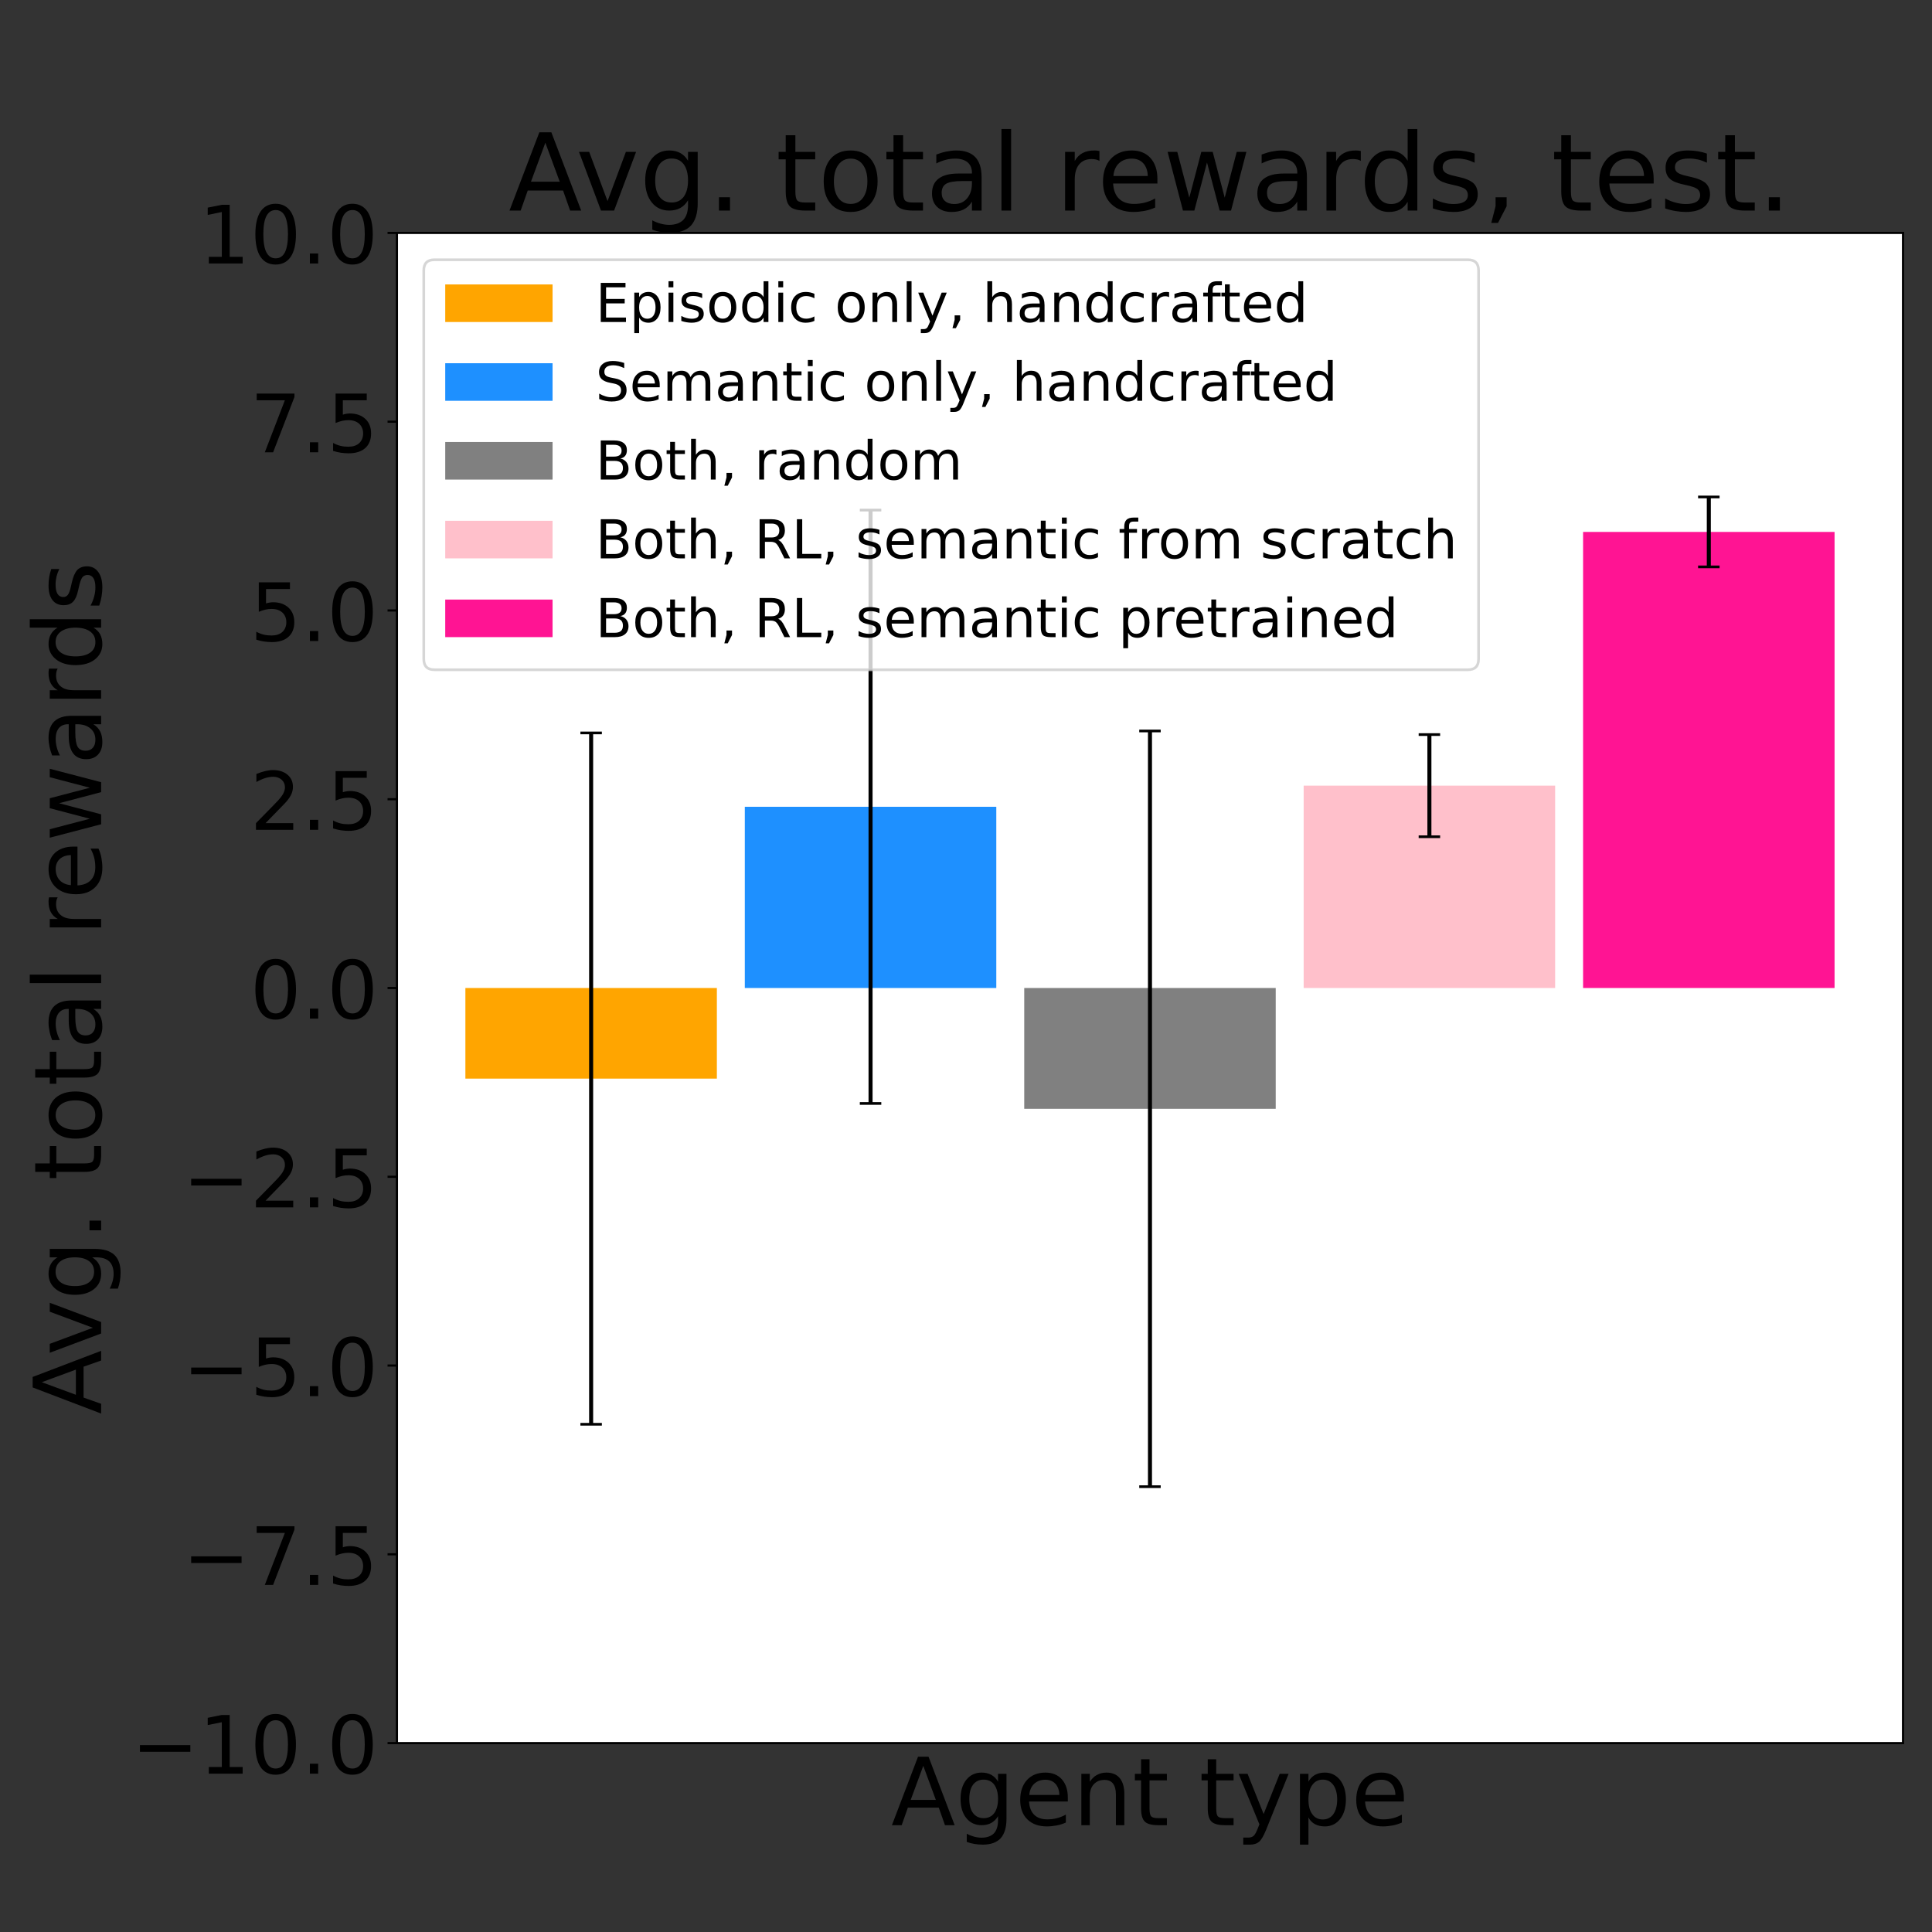 <?xml version="1.0" encoding="UTF-8"?>
<svg xmlns="http://www.w3.org/2000/svg" xmlns:xlink="http://www.w3.org/1999/xlink" width="720pt" height="720pt" viewBox="0 0 720 720" version="1.1">
<rect x="0" y="0" width="720" height="720" fill="#333333" stroke="none"/>
<defs>
<g>
<symbol overflow="visible" id="glyph0-0">
<path style="stroke:none;" d="M 11.969 -22.121 L 7.281 -9.414 L 16.66 -9.414 Z M 10.012 -25.516 L 13.93 -25.516 L 23.66 0 L 20.055 0 L 17.746 -6.547 L 6.23 -6.547 L 3.922 0 L 0.281 0 Z M 10.012 -25.516 "/>
</symbol>
<symbol overflow="visible" id="glyph0-1">
<path style="stroke:none;" d="M 15.891 -9.801 C 15.891 -12.039 15.398 -13.824 14.488 -15.086 C 13.547 -16.344 12.215 -16.977 10.535 -16.977 C 8.855 -16.977 7.523 -16.344 6.578 -15.086 C 5.637 -13.824 5.18 -12.039 5.18 -9.801 C 5.18 -7.523 5.637 -5.773 6.578 -4.516 C 7.523 -3.254 8.855 -2.625 10.535 -2.625 C 12.215 -2.625 13.547 -3.254 14.488 -4.516 C 15.398 -5.773 15.891 -7.523 15.891 -9.801 Z M 19.039 -2.379 C 19.039 0.84 18.305 3.254 16.871 4.863 C 15.398 6.441 13.195 7.246 10.219 7.246 C 9.102 7.246 8.086 7.141 7.105 7 C 6.125 6.824 5.145 6.578 4.234 6.23 L 4.234 3.184 C 5.145 3.676 6.055 4.023 6.965 4.27 C 7.875 4.516 8.785 4.656 9.73 4.656 C 11.762 4.656 13.301 4.094 14.352 3.047 C 15.363 1.961 15.891 0.352 15.891 -1.82 L 15.891 -3.359 C 15.227 -2.238 14.387 -1.398 13.371 -0.84 C 12.355 -0.281 11.164 0 9.766 0 C 7.387 0 5.496 -0.875 4.059 -2.66 C 2.625 -4.445 1.926 -6.824 1.926 -9.801 C 1.926 -12.738 2.625 -15.121 4.059 -16.906 C 5.496 -18.691 7.387 -19.602 9.766 -19.602 C 11.164 -19.602 12.355 -19.32 13.371 -18.762 C 14.387 -18.199 15.227 -17.359 15.891 -16.238 L 15.891 -19.145 L 19.039 -19.145 Z M 19.039 -2.379 "/>
</symbol>
<symbol overflow="visible" id="glyph0-2">
<path style="stroke:none;" d="M 19.672 -10.359 L 19.672 -8.82 L 5.215 -8.82 C 5.355 -6.648 5.984 -4.969 7.176 -3.852 C 8.328 -2.73 9.941 -2.172 12.039 -2.172 C 13.23 -2.172 14.422 -2.309 15.539 -2.59 C 16.66 -2.871 17.816 -3.324 18.934 -3.953 L 18.934 -0.98 C 17.816 -0.488 16.66 -0.105 15.469 0.105 C 14.281 0.316 13.055 0.453 11.863 0.453 C 8.785 0.453 6.371 -0.422 4.586 -2.172 C 2.801 -3.922 1.926 -6.336 1.926 -9.379 C 1.926 -12.496 2.766 -14.98 4.445 -16.836 C 6.125 -18.656 8.434 -19.602 11.305 -19.602 C 13.895 -19.602 15.926 -18.762 17.43 -17.113 C 18.898 -15.434 19.672 -13.195 19.672 -10.359 Z M 16.52 -11.27 C 16.484 -12.984 15.996 -14.352 15.086 -15.398 C 14.141 -16.414 12.879 -16.941 11.34 -16.941 C 9.59 -16.941 8.191 -16.414 7.141 -15.434 C 6.09 -14.453 5.461 -13.055 5.32 -11.27 Z M 16.52 -11.27 "/>
</symbol>
<symbol overflow="visible" id="glyph0-3">
<path style="stroke:none;" d="M 19.215 -11.551 L 19.215 0 L 16.066 0 L 16.066 -11.445 C 16.066 -13.266 15.68 -14.594 14.98 -15.504 C 14.281 -16.414 13.23 -16.871 11.828 -16.871 C 10.113 -16.871 8.785 -16.309 7.805 -15.227 C 6.824 -14.141 6.336 -12.672 6.336 -10.816 L 6.336 0 L 3.184 0 L 3.184 -19.145 L 6.336 -19.145 L 6.336 -16.172 C 7.07 -17.289 7.945 -18.164 8.996 -18.727 C 10.012 -19.285 11.199 -19.602 12.531 -19.602 C 14.699 -19.602 16.379 -18.898 17.5 -17.535 C 18.621 -16.172 19.215 -14.176 19.215 -11.551 Z M 19.215 -11.551 "/>
</symbol>
<symbol overflow="visible" id="glyph0-4">
<path style="stroke:none;" d="M 6.406 -24.57 L 6.406 -19.145 L 12.879 -19.145 L 12.879 -16.695 L 6.406 -16.695 L 6.406 -6.301 C 6.406 -4.727 6.613 -3.711 7.035 -3.289 C 7.453 -2.836 8.328 -2.625 9.66 -2.625 L 12.879 -2.625 L 12.879 0 L 9.66 0 C 7.211 0 5.531 -0.453 4.621 -1.363 C 3.711 -2.273 3.254 -3.922 3.254 -6.301 L 3.254 -16.695 L 0.945 -16.695 L 0.945 -19.145 L 3.254 -19.145 L 3.254 -24.57 Z M 6.406 -24.57 "/>
</symbol>
<symbol overflow="visible" id="glyph0-5">
<path style="stroke:none;" d=""/>
</symbol>
<symbol overflow="visible" id="glyph0-6">
<path style="stroke:none;" d="M 11.27 1.75 C 10.359 3.988 9.484 5.496 8.645 6.195 C 7.805 6.895 6.684 7.246 5.285 7.246 L 2.766 7.246 L 2.766 4.621 L 4.621 4.621 C 5.461 4.621 6.125 4.41 6.613 3.988 C 7.105 3.57 7.629 2.625 8.227 1.086 L 8.785 -0.316 L 1.051 -19.145 L 4.375 -19.145 L 10.359 -4.164 L 16.344 -19.145 L 19.672 -19.145 Z M 11.27 1.75 "/>
</symbol>
<symbol overflow="visible" id="glyph0-7">
<path style="stroke:none;" d="M 6.336 -2.871 L 6.336 7.246 L 3.184 7.246 L 3.184 -19.145 L 6.336 -19.145 L 6.336 -16.238 C 6.965 -17.359 7.805 -18.199 8.82 -18.762 C 9.836 -19.32 11.059 -19.602 12.461 -19.602 C 14.77 -19.602 16.66 -18.656 18.129 -16.836 C 19.566 -14.98 20.301 -12.566 20.301 -9.555 C 20.301 -6.547 19.566 -4.094 18.129 -2.273 C 16.66 -0.453 14.77 0.453 12.461 0.453 C 11.059 0.453 9.836 0.176 8.82 -0.352 C 7.805 -0.875 6.965 -1.715 6.336 -2.871 Z M 17.047 -9.555 C 17.047 -11.863 16.555 -13.648 15.609 -14.98 C 14.629 -16.309 13.336 -16.977 11.691 -16.977 C 10.012 -16.977 8.715 -16.309 7.77 -14.98 C 6.789 -13.648 6.336 -11.863 6.336 -9.555 C 6.336 -7.246 6.789 -5.426 7.77 -4.094 C 8.715 -2.766 10.012 -2.137 11.691 -2.137 C 13.336 -2.137 14.629 -2.766 15.609 -4.094 C 16.555 -5.426 17.047 -7.246 17.047 -9.555 Z M 17.047 -9.555 "/>
</symbol>
<symbol overflow="visible" id="glyph1-0">
<path style="stroke:none;" d="M 3.719 -2.488 L 8.551 -2.488 L 8.551 -19.172 L 3.301 -18.121 L 3.301 -20.82 L 8.52 -21.871 L 11.488 -21.871 L 11.488 -2.488 L 16.32 -2.488 L 16.32 0 L 3.719 0 Z M 3.719 -2.488 "/>
</symbol>
<symbol overflow="visible" id="glyph1-1">
<path style="stroke:none;" d="M 9.539 -19.922 C 8.012 -19.922 6.871 -19.172 6.09 -17.672 C 5.309 -16.172 4.949 -13.922 4.949 -10.922 C 4.949 -7.922 5.309 -5.672 6.09 -4.172 C 6.871 -2.672 8.012 -1.922 9.539 -1.922 C 11.07 -1.922 12.211 -2.672 12.988 -4.172 C 13.738 -5.672 14.129 -7.922 14.129 -10.922 C 14.129 -13.922 13.738 -16.172 12.988 -17.672 C 12.211 -19.172 11.07 -19.922 9.539 -19.922 Z M 9.539 -22.262 C 11.969 -22.262 13.828 -21.27 15.148 -19.352 C 16.441 -17.398 17.102 -14.578 17.102 -10.922 C 17.102 -7.23 16.441 -4.41 15.148 -2.488 C 13.828 -0.57 11.969 0.391 9.512 0.391 C 7.051 0.391 5.191 -0.57 3.898 -2.488 C 2.609 -4.41 1.98 -7.23 1.98 -10.922 C 1.98 -14.578 2.609 -17.398 3.898 -19.352 C 5.191 -21.27 7.078 -22.262 9.539 -22.262 Z M 9.539 -22.262 "/>
</symbol>
<symbol overflow="visible" id="glyph1-2">
<path style="stroke:none;" d="M 3.211 -3.719 L 6.301 -3.719 L 6.301 0 L 3.211 0 Z M 3.211 -3.719 "/>
</symbol>
<symbol overflow="visible" id="glyph1-3">
<path style="stroke:none;" d="M 2.461 -21.871 L 16.531 -21.871 L 16.531 -20.609 L 8.578 0 L 5.488 0 L 12.961 -19.379 L 2.461 -19.379 Z M 2.461 -21.871 "/>
</symbol>
<symbol overflow="visible" id="glyph1-4">
<path style="stroke:none;" d="M 3.238 -21.871 L 14.852 -21.871 L 14.852 -19.379 L 5.941 -19.379 L 5.941 -14.012 C 6.359 -14.16 6.809 -14.281 7.23 -14.34 C 7.648 -14.398 8.102 -14.461 8.52 -14.461 C 10.949 -14.461 12.871 -13.77 14.309 -12.449 C 15.75 -11.102 16.469 -9.301 16.469 -7.02 C 16.469 -4.648 15.719 -2.82 14.25 -1.531 C 12.781 -0.238 10.711 0.391 8.07 0.391 C 7.141 0.391 6.211 0.301 5.25 0.18 C 4.289 0.031 3.328 -0.18 2.309 -0.512 L 2.309 -3.48 C 3.18 -3 4.078 -2.641 5.039 -2.398 C 5.969 -2.16 6.961 -2.07 8.012 -2.07 C 9.691 -2.07 11.039 -2.488 12.031 -3.391 C 12.988 -4.289 13.5 -5.488 13.5 -7.02 C 13.5 -8.52 12.988 -9.719 12.031 -10.621 C 11.039 -11.52 9.691 -11.969 8.012 -11.969 C 7.23 -11.969 6.422 -11.879 5.641 -11.699 C 4.859 -11.52 4.051 -11.25 3.238 -10.891 Z M 3.238 -21.871 "/>
</symbol>
<symbol overflow="visible" id="glyph1-5">
<path style="stroke:none;" d="M 5.762 -2.488 L 16.078 -2.488 L 16.078 0 L 2.191 0 L 2.191 -2.488 C 3.301 -3.629 4.828 -5.191 6.781 -7.172 C 8.699 -9.121 9.93 -10.379 10.441 -10.949 C 11.398 -12 12.059 -12.898 12.422 -13.648 C 12.781 -14.371 12.988 -15.121 12.988 -15.84 C 12.988 -16.98 12.57 -17.941 11.762 -18.66 C 10.949 -19.379 9.898 -19.77 8.578 -19.77 C 7.648 -19.77 6.66 -19.59 5.641 -19.289 C 4.621 -18.961 3.512 -18.48 2.34 -17.82 L 2.34 -20.82 C 3.539 -21.301 4.648 -21.66 5.672 -21.898 C 6.691 -22.141 7.648 -22.262 8.52 -22.262 C 10.77 -22.262 12.57 -21.691 13.922 -20.551 C 15.27 -19.41 15.961 -17.91 15.961 -16.02 C 15.961 -15.121 15.781 -14.25 15.449 -13.469 C 15.121 -12.66 14.52 -11.699 13.621 -10.621 C 13.379 -10.32 12.602 -9.512 11.281 -8.16 C 9.961 -6.809 8.129 -4.922 5.762 -2.488 Z M 5.762 -2.488 "/>
</symbol>
<symbol overflow="visible" id="glyph2-0">
<path style="stroke:none;" d="M -22.121 -11.969 L -9.414 -7.281 L -9.414 -16.66 Z M -25.516 -10.012 L -25.516 -13.93 L 0 -23.66 L 0 -20.055 L -6.547 -17.746 L -6.547 -6.23 L 0 -3.922 L 0 -0.281 Z M -25.516 -10.012 "/>
</symbol>
<symbol overflow="visible" id="glyph2-1">
<path style="stroke:none;" d="M -19.145 -1.051 L -19.145 -4.375 L -3.078 -10.359 L -19.145 -16.344 L -19.145 -19.672 L 0 -12.496 L 0 -8.227 Z M -19.145 -1.051 "/>
</symbol>
<symbol overflow="visible" id="glyph2-2">
<path style="stroke:none;" d="M -9.801 -15.891 C -12.039 -15.891 -13.824 -15.398 -15.086 -14.488 C -16.344 -13.547 -16.977 -12.215 -16.977 -10.535 C -16.977 -8.855 -16.344 -7.523 -15.086 -6.578 C -13.824 -5.637 -12.039 -5.18 -9.801 -5.18 C -7.523 -5.18 -5.773 -5.637 -4.516 -6.578 C -3.254 -7.523 -2.625 -8.855 -2.625 -10.535 C -2.625 -12.215 -3.254 -13.547 -4.516 -14.488 C -5.773 -15.398 -7.523 -15.891 -9.801 -15.891 Z M -2.379 -19.039 C 0.84 -19.039 3.254 -18.305 4.863 -16.871 C 6.441 -15.398 7.246 -13.195 7.246 -10.219 C 7.246 -9.102 7.141 -8.086 7 -7.105 C 6.824 -6.125 6.578 -5.145 6.23 -4.234 L 3.184 -4.234 C 3.676 -5.145 4.023 -6.055 4.27 -6.965 C 4.516 -7.875 4.656 -8.785 4.656 -9.73 C 4.656 -11.762 4.094 -13.301 3.047 -14.352 C 1.961 -15.363 0.352 -15.891 -1.82 -15.891 L -3.359 -15.891 C -2.238 -15.227 -1.398 -14.387 -0.84 -13.371 C -0.281 -12.355 0 -11.164 0 -9.766 C 0 -7.387 -0.875 -5.496 -2.66 -4.059 C -4.445 -2.625 -6.824 -1.926 -9.801 -1.926 C -12.738 -1.926 -15.121 -2.625 -16.906 -4.059 C -18.691 -5.496 -19.602 -7.387 -19.602 -9.766 C -19.602 -11.164 -19.32 -12.355 -18.762 -13.371 C -18.199 -14.387 -17.359 -15.227 -16.238 -15.891 L -19.145 -15.891 L -19.145 -19.039 Z M -2.379 -19.039 "/>
</symbol>
<symbol overflow="visible" id="glyph2-3">
<path style="stroke:none;" d="M -4.34 -3.746 L -4.34 -7.352 L 0 -7.352 L 0 -3.746 Z M -4.34 -3.746 "/>
</symbol>
<symbol overflow="visible" id="glyph2-4">
<path style="stroke:none;" d=""/>
</symbol>
<symbol overflow="visible" id="glyph2-5">
<path style="stroke:none;" d="M -24.57 -6.406 L -19.145 -6.406 L -19.145 -12.879 L -16.695 -12.879 L -16.695 -6.406 L -6.301 -6.406 C -4.727 -6.406 -3.711 -6.613 -3.289 -7.035 C -2.836 -7.453 -2.625 -8.328 -2.625 -9.66 L -2.625 -12.879 L 0 -12.879 L 0 -9.66 C 0 -7.211 -0.453 -5.531 -1.363 -4.621 C -2.273 -3.711 -3.922 -3.254 -6.301 -3.254 L -16.695 -3.254 L -16.695 -0.945 L -19.145 -0.945 L -19.145 -3.254 L -24.57 -3.254 Z M -24.57 -6.406 "/>
</symbol>
<symbol overflow="visible" id="glyph2-6">
<path style="stroke:none;" d="M -16.941 -10.711 C -16.941 -9.031 -16.273 -7.699 -14.945 -6.719 C -13.613 -5.738 -11.828 -5.25 -9.555 -5.25 C -7.246 -5.25 -5.461 -5.703 -4.129 -6.684 C -2.801 -7.664 -2.172 -8.996 -2.172 -10.711 C -2.172 -12.391 -2.801 -13.719 -4.129 -14.699 C -5.461 -15.68 -7.246 -16.172 -9.555 -16.172 C -11.797 -16.172 -13.613 -15.68 -14.945 -14.699 C -16.273 -13.719 -16.941 -12.391 -16.941 -10.711 Z M -19.602 -10.711 C -19.602 -13.441 -18.691 -15.574 -16.941 -17.148 C -15.156 -18.691 -12.703 -19.496 -9.555 -19.496 C -6.406 -19.496 -3.953 -18.691 -2.203 -17.148 C -0.422 -15.574 0.453 -13.441 0.453 -10.711 C 0.453 -7.945 -0.422 -5.773 -2.203 -4.234 C -3.953 -2.695 -6.406 -1.926 -9.555 -1.926 C -12.703 -1.926 -15.156 -2.695 -16.941 -4.234 C -18.691 -5.773 -19.602 -7.945 -19.602 -10.711 Z M -19.602 -10.711 "/>
</symbol>
<symbol overflow="visible" id="glyph2-7">
<path style="stroke:none;" d="M -9.625 -12.004 C -9.625 -9.449 -9.309 -7.699 -8.75 -6.719 C -8.156 -5.738 -7.176 -5.25 -5.773 -5.25 C -4.656 -5.25 -3.746 -5.602 -3.113 -6.336 C -2.449 -7.07 -2.137 -8.086 -2.137 -9.344 C -2.137 -11.094 -2.73 -12.496 -3.988 -13.547 C -5.215 -14.594 -6.859 -15.121 -8.926 -15.121 L -9.625 -15.121 Z M -10.922 -18.27 L 0 -18.27 L 0 -15.121 L -2.906 -15.121 C -1.715 -14.387 -0.875 -13.477 -0.352 -12.426 C 0.176 -11.375 0.453 -10.047 0.453 -8.504 C 0.453 -6.547 -0.07 -4.969 -1.156 -3.816 C -2.238 -2.66 -3.711 -2.102 -5.566 -2.102 C -7.699 -2.102 -9.309 -2.801 -10.43 -4.27 C -11.516 -5.703 -12.074 -7.84 -12.074 -10.711 L -12.074 -15.121 L -12.391 -15.121 C -13.824 -15.121 -14.945 -14.629 -15.75 -13.684 C -16.52 -12.738 -16.941 -11.41 -16.941 -9.695 C -16.941 -8.574 -16.801 -7.523 -16.52 -6.477 C -16.238 -5.426 -15.855 -4.445 -15.363 -3.5 L -18.27 -3.5 C -18.691 -4.621 -19.039 -5.738 -19.25 -6.824 C -19.461 -7.91 -19.602 -8.961 -19.602 -10.012 C -19.602 -12.773 -18.863 -14.84 -17.43 -16.203 C -15.996 -17.57 -13.824 -18.27 -10.922 -18.27 Z M -10.922 -18.27 "/>
</symbol>
<symbol overflow="visible" id="glyph2-8">
<path style="stroke:none;" d="M -26.602 -3.289 L -26.602 -6.441 L 0 -6.441 L 0 -3.289 Z M -26.602 -3.289 "/>
</symbol>
<symbol overflow="visible" id="glyph2-9">
<path style="stroke:none;" d="M -16.203 -14.387 C -16.414 -14.035 -16.555 -13.648 -16.66 -13.23 C -16.73 -12.809 -16.801 -12.355 -16.801 -11.863 C -16.801 -10.078 -16.203 -8.715 -15.051 -7.77 C -13.895 -6.789 -12.25 -6.336 -10.078 -6.336 L 0 -6.336 L 0 -3.184 L -19.145 -3.184 L -19.145 -6.336 L -16.172 -6.336 C -17.324 -6.965 -18.199 -7.84 -18.762 -8.891 C -19.32 -9.941 -19.602 -11.234 -19.602 -12.773 C -19.602 -12.984 -19.566 -13.23 -19.566 -13.512 C -19.531 -13.754 -19.496 -14.035 -19.426 -14.387 Z M -16.203 -14.387 "/>
</symbol>
<symbol overflow="visible" id="glyph2-10">
<path style="stroke:none;" d="M -10.359 -19.672 L -8.82 -19.672 L -8.82 -5.215 C -6.648 -5.355 -4.969 -5.984 -3.852 -7.176 C -2.73 -8.328 -2.172 -9.941 -2.172 -12.039 C -2.172 -13.23 -2.309 -14.422 -2.59 -15.539 C -2.871 -16.66 -3.324 -17.816 -3.953 -18.934 L -0.98 -18.934 C -0.488 -17.816 -0.105 -16.66 0.105 -15.469 C 0.316 -14.281 0.453 -13.055 0.453 -11.863 C 0.453 -8.785 -0.422 -6.371 -2.172 -4.586 C -3.922 -2.801 -6.336 -1.926 -9.379 -1.926 C -12.496 -1.926 -14.98 -2.766 -16.836 -4.445 C -18.656 -6.125 -19.602 -8.434 -19.602 -11.305 C -19.602 -13.895 -18.762 -15.926 -17.113 -17.43 C -15.434 -18.898 -13.195 -19.672 -10.359 -19.672 Z M -11.27 -16.52 C -12.984 -16.484 -14.352 -15.996 -15.398 -15.086 C -16.414 -14.141 -16.941 -12.879 -16.941 -11.34 C -16.941 -9.59 -16.414 -8.191 -15.434 -7.141 C -14.453 -6.09 -13.055 -5.461 -11.27 -5.32 Z M -11.27 -16.52 "/>
</symbol>
<symbol overflow="visible" id="glyph2-11">
<path style="stroke:none;" d="M -19.145 -1.469 L -19.145 -4.621 L -4.199 -8.539 L -19.145 -12.461 L -19.145 -16.172 L -4.199 -20.09 L -19.145 -24.012 L -19.145 -27.16 L 0 -22.156 L 0 -18.445 L -15.68 -14.316 L 0 -10.184 L 0 -6.477 Z M -19.145 -1.469 "/>
</symbol>
<symbol overflow="visible" id="glyph2-12">
<path style="stroke:none;" d="M -16.238 -15.891 L -26.602 -15.891 L -26.602 -19.039 L 0 -19.039 L 0 -15.891 L -2.871 -15.891 C -1.715 -15.227 -0.875 -14.387 -0.352 -13.371 C 0.176 -12.355 0.453 -11.164 0.453 -9.766 C 0.453 -7.453 -0.453 -5.566 -2.273 -4.094 C -4.094 -2.625 -6.547 -1.926 -9.555 -1.926 C -12.566 -1.926 -14.98 -2.625 -16.836 -4.094 C -18.656 -5.566 -19.602 -7.453 -19.602 -9.766 C -19.602 -11.164 -19.32 -12.355 -18.762 -13.371 C -18.199 -14.387 -17.359 -15.227 -16.238 -15.891 Z M -9.555 -5.18 C -7.246 -5.18 -5.426 -5.637 -4.094 -6.578 C -2.766 -7.523 -2.137 -8.82 -2.137 -10.5 C -2.137 -12.18 -2.766 -13.477 -4.094 -14.453 C -5.426 -15.398 -7.246 -15.891 -9.555 -15.891 C -11.863 -15.891 -13.648 -15.398 -14.98 -14.453 C -16.309 -13.477 -16.977 -12.18 -16.977 -10.5 C -16.977 -8.82 -16.309 -7.523 -14.98 -6.578 C -13.648 -5.637 -11.863 -5.18 -9.555 -5.18 Z M -9.555 -5.18 "/>
</symbol>
<symbol overflow="visible" id="glyph2-13">
<path style="stroke:none;" d="M -18.586 -15.504 L -15.609 -15.504 C -16.031 -14.594 -16.379 -13.684 -16.625 -12.738 C -16.836 -11.762 -16.977 -10.781 -16.977 -9.766 C -16.977 -8.191 -16.73 -7 -16.238 -6.23 C -15.75 -5.461 -15.051 -5.074 -14.105 -5.074 C -13.371 -5.074 -12.809 -5.355 -12.391 -5.914 C -11.969 -6.477 -11.551 -7.594 -11.199 -9.273 L -10.953 -10.359 C -10.465 -12.602 -9.766 -14.176 -8.926 -15.121 C -8.051 -16.031 -6.824 -16.52 -5.285 -16.52 C -3.5 -16.52 -2.102 -15.82 -1.086 -14.422 C -0.035 -13.02 0.453 -11.059 0.453 -8.609 C 0.453 -7.559 0.352 -6.512 0.176 -5.391 C 0 -4.27 -0.281 -3.113 -0.699 -1.891 L -3.953 -1.891 C -3.324 -3.047 -2.871 -4.199 -2.59 -5.32 C -2.273 -6.441 -2.137 -7.559 -2.137 -8.68 C -2.137 -10.148 -2.379 -11.305 -2.871 -12.109 C -3.359 -12.879 -4.094 -13.301 -5.039 -13.301 C -5.879 -13.301 -6.547 -12.984 -7 -12.426 C -7.453 -11.863 -7.91 -10.605 -8.328 -8.645 L -8.574 -7.559 C -8.996 -5.602 -9.625 -4.164 -10.465 -3.324 C -11.305 -2.449 -12.461 -2.031 -13.965 -2.031 C -15.75 -2.031 -17.148 -2.66 -18.129 -3.922 C -19.109 -5.18 -19.602 -7 -19.602 -9.379 C -19.602 -10.535 -19.496 -11.621 -19.32 -12.672 C -19.145 -13.684 -18.898 -14.629 -18.586 -15.504 Z M -18.586 -15.504 "/>
</symbol>
<symbol overflow="visible" id="glyph3-0">
<path style="stroke:none;" d="M 13.68 -25.281 L 8.32 -10.762 L 19.039 -10.762 Z M 11.441 -29.16 L 15.922 -29.16 L 27.039 0 L 22.922 0 L 20.281 -7.48 L 7.121 -7.48 L 4.48 0 L 0.32 0 Z M 11.441 -29.16 "/>
</symbol>
<symbol overflow="visible" id="glyph3-1">
<path style="stroke:none;" d="M 1.199 -21.879 L 5 -21.879 L 11.84 -3.52 L 18.68 -21.879 L 22.48 -21.879 L 14.281 0 L 9.398 0 Z M 1.199 -21.879 "/>
</symbol>
<symbol overflow="visible" id="glyph3-2">
<path style="stroke:none;" d="M 18.16 -11.199 C 18.16 -13.762 17.602 -15.801 16.559 -17.238 C 15.48 -18.68 13.961 -19.398 12.039 -19.398 C 10.121 -19.398 8.602 -18.68 7.52 -17.238 C 6.441 -15.801 5.922 -13.762 5.922 -11.199 C 5.922 -8.602 6.441 -6.602 7.52 -5.16 C 8.602 -3.719 10.121 -3 12.039 -3 C 13.961 -3 15.48 -3.719 16.559 -5.16 C 17.602 -6.602 18.16 -8.602 18.16 -11.199 Z M 21.762 -2.719 C 21.762 0.961 20.922 3.719 19.281 5.559 C 17.602 7.359 15.078 8.281 11.68 8.281 C 10.398 8.281 9.238 8.16 8.121 8 C 7 7.801 5.879 7.52 4.84 7.121 L 4.84 3.641 C 5.879 4.199 6.922 4.602 7.961 4.879 C 9 5.16 10.039 5.32 11.121 5.32 C 13.441 5.32 15.199 4.68 16.398 3.48 C 17.559 2.238 18.16 0.398 18.16 -2.078 L 18.16 -3.84 C 17.398 -2.559 16.441 -1.602 15.281 -0.961 C 14.121 -0.32 12.762 0 11.16 0 C 8.441 0 6.281 -1 4.641 -3.039 C 3 -5.078 2.199 -7.801 2.199 -11.199 C 2.199 -14.559 3 -17.281 4.641 -19.32 C 6.281 -21.359 8.441 -22.398 11.16 -22.398 C 12.762 -22.398 14.121 -22.078 15.281 -21.441 C 16.441 -20.801 17.398 -19.84 18.16 -18.559 L 18.16 -21.879 L 21.762 -21.879 Z M 21.762 -2.719 "/>
</symbol>
<symbol overflow="visible" id="glyph3-3">
<path style="stroke:none;" d="M 4.281 -4.961 L 8.398 -4.961 L 8.398 0 L 4.281 0 Z M 4.281 -4.961 "/>
</symbol>
<symbol overflow="visible" id="glyph3-4">
<path style="stroke:none;" d=""/>
</symbol>
<symbol overflow="visible" id="glyph3-5">
<path style="stroke:none;" d="M 7.32 -28.078 L 7.32 -21.879 L 14.719 -21.879 L 14.719 -19.078 L 7.32 -19.078 L 7.32 -7.199 C 7.32 -5.398 7.559 -4.238 8.039 -3.762 C 8.52 -3.238 9.52 -3 11.039 -3 L 14.719 -3 L 14.719 0 L 11.039 0 C 8.238 0 6.32 -0.52 5.281 -1.559 C 4.238 -2.602 3.719 -4.48 3.719 -7.199 L 3.719 -19.078 L 1.078 -19.078 L 1.078 -21.879 L 3.719 -21.879 L 3.719 -28.078 Z M 7.32 -28.078 "/>
</symbol>
<symbol overflow="visible" id="glyph3-6">
<path style="stroke:none;" d="M 12.238 -19.359 C 10.32 -19.359 8.801 -18.602 7.68 -17.078 C 6.559 -15.559 6 -13.52 6 -10.922 C 6 -8.281 6.52 -6.238 7.641 -4.719 C 8.762 -3.199 10.281 -2.48 12.238 -2.48 C 14.16 -2.48 15.68 -3.199 16.801 -4.719 C 17.922 -6.238 18.48 -8.281 18.48 -10.922 C 18.48 -13.48 17.922 -15.559 16.801 -17.078 C 15.68 -18.602 14.16 -19.359 12.238 -19.359 Z M 12.238 -22.398 C 15.359 -22.398 17.801 -21.359 19.602 -19.359 C 21.359 -17.32 22.281 -14.52 22.281 -10.922 C 22.281 -7.32 21.359 -4.52 19.602 -2.52 C 17.801 -0.48 15.359 0.52 12.238 0.52 C 9.078 0.52 6.602 -0.48 4.84 -2.52 C 3.078 -4.52 2.199 -7.32 2.199 -10.922 C 2.199 -14.52 3.078 -17.32 4.84 -19.359 C 6.602 -21.359 9.078 -22.398 12.238 -22.398 Z M 12.238 -22.398 "/>
</symbol>
<symbol overflow="visible" id="glyph3-7">
<path style="stroke:none;" d="M 13.719 -11 C 10.801 -11 8.801 -10.641 7.68 -10 C 6.559 -9.32 6 -8.199 6 -6.602 C 6 -5.32 6.398 -4.281 7.238 -3.559 C 8.078 -2.801 9.238 -2.441 10.68 -2.441 C 12.68 -2.441 14.281 -3.121 15.48 -4.559 C 16.68 -5.961 17.281 -7.84 17.281 -10.199 L 17.281 -11 Z M 20.879 -12.48 L 20.879 0 L 17.281 0 L 17.281 -3.32 C 16.441 -1.961 15.398 -1 14.199 -0.398 C 13 0.199 11.48 0.52 9.719 0.52 C 7.48 0.52 5.68 -0.078 4.359 -1.32 C 3.039 -2.559 2.398 -4.238 2.398 -6.359 C 2.398 -8.801 3.199 -10.641 4.879 -11.922 C 6.52 -13.16 8.961 -13.801 12.238 -13.801 L 17.281 -13.801 L 17.281 -14.16 C 17.281 -15.801 16.719 -17.078 15.641 -18 C 14.559 -18.879 13.039 -19.359 11.078 -19.359 C 9.801 -19.359 8.602 -19.199 7.398 -18.879 C 6.199 -18.559 5.078 -18.121 4 -17.559 L 4 -20.879 C 5.281 -21.359 6.559 -21.762 7.801 -22 C 9.039 -22.238 10.238 -22.398 11.441 -22.398 C 14.602 -22.398 16.961 -21.559 18.52 -19.922 C 20.078 -18.281 20.879 -15.801 20.879 -12.48 Z M 20.879 -12.48 "/>
</symbol>
<symbol overflow="visible" id="glyph3-8">
<path style="stroke:none;" d="M 3.762 -30.398 L 7.359 -30.398 L 7.359 0 L 3.762 0 Z M 3.762 -30.398 "/>
</symbol>
<symbol overflow="visible" id="glyph3-9">
<path style="stroke:none;" d="M 16.441 -18.52 C 16.039 -18.762 15.602 -18.922 15.121 -19.039 C 14.641 -19.121 14.121 -19.199 13.559 -19.199 C 11.52 -19.199 9.961 -18.52 8.879 -17.199 C 7.762 -15.879 7.238 -14 7.238 -11.52 L 7.238 0 L 3.641 0 L 3.641 -21.879 L 7.238 -21.879 L 7.238 -18.48 C 7.961 -19.801 8.961 -20.801 10.16 -21.441 C 11.359 -22.078 12.84 -22.398 14.602 -22.398 C 14.84 -22.398 15.121 -22.359 15.441 -22.359 C 15.719 -22.32 16.039 -22.281 16.441 -22.199 Z M 16.441 -18.52 "/>
</symbol>
<symbol overflow="visible" id="glyph3-10">
<path style="stroke:none;" d="M 22.48 -11.84 L 22.48 -10.078 L 5.961 -10.078 C 6.121 -7.602 6.84 -5.68 8.199 -4.398 C 9.52 -3.121 11.359 -2.48 13.762 -2.48 C 15.121 -2.48 16.48 -2.641 17.762 -2.961 C 19.039 -3.281 20.359 -3.801 21.641 -4.52 L 21.641 -1.121 C 20.359 -0.559 19.039 -0.121 17.68 0.121 C 16.32 0.359 14.922 0.52 13.559 0.52 C 10.039 0.52 7.281 -0.48 5.238 -2.48 C 3.199 -4.48 2.199 -7.238 2.199 -10.719 C 2.199 -14.281 3.16 -17.121 5.078 -19.238 C 7 -21.32 9.641 -22.398 12.922 -22.398 C 15.879 -22.398 18.199 -21.441 19.922 -19.559 C 21.602 -17.641 22.48 -15.078 22.48 -11.84 Z M 18.879 -12.879 C 18.84 -14.84 18.281 -16.398 17.238 -17.602 C 16.16 -18.762 14.719 -19.359 12.961 -19.359 C 10.961 -19.359 9.359 -18.762 8.16 -17.641 C 6.961 -16.52 6.238 -14.922 6.078 -12.879 Z M 18.879 -12.879 "/>
</symbol>
<symbol overflow="visible" id="glyph3-11">
<path style="stroke:none;" d="M 1.68 -21.879 L 5.281 -21.879 L 9.762 -4.801 L 14.238 -21.879 L 18.48 -21.879 L 22.961 -4.801 L 27.441 -21.879 L 31.039 -21.879 L 25.32 0 L 21.078 0 L 16.359 -17.922 L 11.641 0 L 7.398 0 Z M 1.68 -21.879 "/>
</symbol>
<symbol overflow="visible" id="glyph3-12">
<path style="stroke:none;" d="M 18.16 -18.559 L 18.16 -30.398 L 21.762 -30.398 L 21.762 0 L 18.16 0 L 18.16 -3.281 C 17.398 -1.961 16.441 -1 15.281 -0.398 C 14.121 0.199 12.762 0.52 11.16 0.52 C 8.52 0.52 6.359 -0.52 4.68 -2.602 C 3 -4.68 2.199 -7.48 2.199 -10.922 C 2.199 -14.359 3 -17.121 4.68 -19.238 C 6.359 -21.32 8.52 -22.398 11.16 -22.398 C 12.762 -22.398 14.121 -22.078 15.281 -21.441 C 16.441 -20.801 17.398 -19.84 18.16 -18.559 Z M 5.922 -10.922 C 5.922 -8.281 6.441 -6.199 7.52 -4.68 C 8.602 -3.16 10.078 -2.441 12 -2.441 C 13.922 -2.441 15.398 -3.16 16.52 -4.68 C 17.602 -6.199 18.16 -8.281 18.16 -10.922 C 18.16 -13.559 17.602 -15.602 16.52 -17.121 C 15.398 -18.641 13.922 -19.398 12 -19.398 C 10.078 -19.398 8.602 -18.641 7.52 -17.121 C 6.441 -15.602 5.922 -13.559 5.922 -10.922 Z M 5.922 -10.922 "/>
</symbol>
<symbol overflow="visible" id="glyph3-13">
<path style="stroke:none;" d="M 17.719 -21.238 L 17.719 -17.84 C 16.68 -18.32 15.641 -18.719 14.559 -19 C 13.441 -19.238 12.32 -19.398 11.16 -19.398 C 9.359 -19.398 8 -19.121 7.121 -18.559 C 6.238 -18 5.801 -17.199 5.801 -16.121 C 5.801 -15.281 6.121 -14.641 6.762 -14.16 C 7.398 -13.68 8.68 -13.199 10.602 -12.801 L 11.84 -12.52 C 14.398 -11.961 16.199 -11.16 17.281 -10.199 C 18.32 -9.199 18.879 -7.801 18.879 -6.039 C 18.879 -4 18.078 -2.398 16.48 -1.238 C 14.879 -0.039 12.641 0.52 9.84 0.52 C 8.641 0.52 7.441 0.398 6.16 0.199 C 4.879 0 3.559 -0.32 2.16 -0.801 L 2.16 -4.52 C 3.48 -3.801 4.801 -3.281 6.078 -2.961 C 7.359 -2.602 8.641 -2.441 9.922 -2.441 C 11.602 -2.441 12.922 -2.719 13.84 -3.281 C 14.719 -3.84 15.199 -4.68 15.199 -5.762 C 15.199 -6.719 14.84 -7.48 14.199 -8 C 13.559 -8.52 12.121 -9.039 9.879 -9.52 L 8.641 -9.801 C 6.398 -10.281 4.762 -11 3.801 -11.961 C 2.801 -12.922 2.32 -14.238 2.32 -15.961 C 2.32 -18 3.039 -19.602 4.48 -20.719 C 5.922 -21.84 8 -22.398 10.719 -22.398 C 12.039 -22.398 13.281 -22.281 14.48 -22.078 C 15.641 -21.879 16.719 -21.602 17.719 -21.238 Z M 17.719 -21.238 "/>
</symbol>
<symbol overflow="visible" id="glyph3-14">
<path style="stroke:none;" d="M 4.68 -4.961 L 8.801 -4.961 L 8.801 -1.602 L 5.602 4.602 L 3.078 4.602 L 4.68 -1.602 Z M 4.68 -4.961 "/>
</symbol>
<symbol overflow="visible" id="glyph4-0">
<path style="stroke:none;" d="M 1.961 -14.578 L 11.18 -14.578 L 11.18 -12.922 L 3.941 -12.922 L 3.941 -8.602 L 10.879 -8.602 L 10.879 -6.941 L 3.941 -6.941 L 3.941 -1.66 L 11.359 -1.66 L 11.359 0 L 1.961 0 Z M 1.961 -14.578 "/>
</symbol>
<symbol overflow="visible" id="glyph4-1">
<path style="stroke:none;" d="M 3.621 -1.641 L 3.621 4.141 L 1.82 4.141 L 1.82 -10.941 L 3.621 -10.941 L 3.621 -9.281 C 3.98 -9.922 4.461 -10.398 5.039 -10.719 C 5.621 -11.039 6.32 -11.199 7.121 -11.199 C 8.441 -11.199 9.52 -10.66 10.359 -9.621 C 11.18 -8.559 11.602 -7.18 11.602 -5.461 C 11.602 -3.738 11.18 -2.34 10.359 -1.301 C 9.52 -0.262 8.441 0.262 7.121 0.262 C 6.32 0.262 5.621 0.102 5.039 -0.199 C 4.461 -0.5 3.98 -0.98 3.621 -1.641 Z M 9.738 -5.461 C 9.738 -6.781 9.461 -7.801 8.922 -8.559 C 8.359 -9.32 7.621 -9.699 6.68 -9.699 C 5.719 -9.699 4.98 -9.32 4.441 -8.559 C 3.879 -7.801 3.621 -6.781 3.621 -5.461 C 3.621 -4.141 3.879 -3.102 4.441 -2.34 C 4.98 -1.578 5.719 -1.219 6.68 -1.219 C 7.621 -1.219 8.359 -1.578 8.922 -2.34 C 9.461 -3.102 9.738 -4.141 9.738 -5.461 Z M 9.738 -5.461 "/>
</symbol>
<symbol overflow="visible" id="glyph4-2">
<path style="stroke:none;" d="M 1.879 -10.941 L 3.68 -10.941 L 3.68 0 L 1.879 0 Z M 1.879 -15.199 L 3.68 -15.199 L 3.68 -12.922 L 1.879 -12.922 Z M 1.879 -15.199 "/>
</symbol>
<symbol overflow="visible" id="glyph4-3">
<path style="stroke:none;" d="M 8.859 -10.621 L 8.859 -8.922 C 8.34 -9.16 7.82 -9.359 7.281 -9.5 C 6.719 -9.621 6.16 -9.699 5.578 -9.699 C 4.68 -9.699 4 -9.559 3.559 -9.281 C 3.121 -9 2.898 -8.602 2.898 -8.059 C 2.898 -7.641 3.059 -7.32 3.379 -7.078 C 3.699 -6.84 4.34 -6.602 5.301 -6.398 L 5.922 -6.262 C 7.199 -5.98 8.102 -5.578 8.641 -5.102 C 9.16 -4.602 9.441 -3.898 9.441 -3.02 C 9.441 -2 9.039 -1.199 8.238 -0.621 C 7.441 -0.02 6.32 0.262 4.922 0.262 C 4.32 0.262 3.719 0.199 3.078 0.102 C 2.441 0 1.781 -0.16 1.078 -0.398 L 1.078 -2.262 C 1.738 -1.898 2.398 -1.641 3.039 -1.48 C 3.68 -1.301 4.32 -1.219 4.961 -1.219 C 5.801 -1.219 6.461 -1.359 6.922 -1.641 C 7.359 -1.922 7.602 -2.34 7.602 -2.879 C 7.602 -3.359 7.422 -3.738 7.102 -4 C 6.781 -4.262 6.059 -4.52 4.941 -4.762 L 4.32 -4.898 C 3.199 -5.141 2.379 -5.5 1.898 -5.98 C 1.398 -6.461 1.16 -7.121 1.16 -7.98 C 1.16 -9 1.52 -9.801 2.238 -10.359 C 2.961 -10.922 4 -11.199 5.359 -11.199 C 6.02 -11.199 6.641 -11.141 7.238 -11.039 C 7.82 -10.941 8.359 -10.801 8.859 -10.621 Z M 8.859 -10.621 "/>
</symbol>
<symbol overflow="visible" id="glyph4-4">
<path style="stroke:none;" d="M 6.121 -9.68 C 5.16 -9.68 4.398 -9.301 3.84 -8.539 C 3.281 -7.781 3 -6.762 3 -5.461 C 3 -4.141 3.262 -3.121 3.82 -2.359 C 4.379 -1.602 5.141 -1.238 6.121 -1.238 C 7.078 -1.238 7.84 -1.602 8.398 -2.359 C 8.961 -3.121 9.238 -4.141 9.238 -5.461 C 9.238 -6.738 8.961 -7.781 8.398 -8.539 C 7.84 -9.301 7.078 -9.68 6.121 -9.68 Z M 6.121 -11.199 C 7.68 -11.199 8.898 -10.68 9.801 -9.68 C 10.68 -8.66 11.141 -7.262 11.141 -5.461 C 11.141 -3.66 10.68 -2.262 9.801 -1.262 C 8.898 -0.238 7.68 0.262 6.121 0.262 C 4.539 0.262 3.301 -0.238 2.422 -1.262 C 1.539 -2.262 1.102 -3.66 1.102 -5.461 C 1.102 -7.262 1.539 -8.66 2.422 -9.68 C 3.301 -10.68 4.539 -11.199 6.121 -11.199 Z M 6.121 -11.199 "/>
</symbol>
<symbol overflow="visible" id="glyph4-5">
<path style="stroke:none;" d="M 9.078 -9.281 L 9.078 -15.199 L 10.879 -15.199 L 10.879 0 L 9.078 0 L 9.078 -1.641 C 8.699 -0.98 8.219 -0.5 7.641 -0.199 C 7.059 0.102 6.379 0.262 5.578 0.262 C 4.262 0.262 3.18 -0.262 2.34 -1.301 C 1.5 -2.34 1.102 -3.738 1.102 -5.461 C 1.102 -7.18 1.5 -8.559 2.34 -9.621 C 3.18 -10.66 4.262 -11.199 5.578 -11.199 C 6.379 -11.199 7.059 -11.039 7.641 -10.719 C 8.219 -10.398 8.699 -9.922 9.078 -9.281 Z M 2.961 -5.461 C 2.961 -4.141 3.219 -3.102 3.762 -2.34 C 4.301 -1.578 5.039 -1.219 6 -1.219 C 6.961 -1.219 7.699 -1.578 8.262 -2.34 C 8.801 -3.102 9.078 -4.141 9.078 -5.461 C 9.078 -6.781 8.801 -7.801 8.262 -8.559 C 7.699 -9.32 6.961 -9.699 6 -9.699 C 5.039 -9.699 4.301 -9.32 3.762 -8.559 C 3.219 -7.801 2.961 -6.781 2.961 -5.461 Z M 2.961 -5.461 "/>
</symbol>
<symbol overflow="visible" id="glyph4-6">
<path style="stroke:none;" d="M 9.762 -10.52 L 9.762 -8.84 C 9.238 -9.121 8.738 -9.32 8.219 -9.461 C 7.699 -9.602 7.199 -9.68 6.68 -9.68 C 5.52 -9.68 4.602 -9.301 3.961 -8.559 C 3.32 -7.82 3 -6.781 3 -5.461 C 3 -4.121 3.32 -3.078 3.961 -2.34 C 4.602 -1.602 5.52 -1.238 6.68 -1.238 C 7.199 -1.238 7.699 -1.301 8.219 -1.441 C 8.738 -1.578 9.238 -1.801 9.762 -2.078 L 9.762 -0.422 C 9.238 -0.18 8.719 0 8.199 0.102 C 7.66 0.199 7.078 0.262 6.48 0.262 C 4.84 0.262 3.52 -0.238 2.559 -1.281 C 1.578 -2.301 1.102 -3.699 1.102 -5.461 C 1.102 -7.238 1.578 -8.641 2.559 -9.66 C 3.539 -10.68 4.879 -11.199 6.602 -11.199 C 7.16 -11.199 7.699 -11.141 8.219 -11.02 C 8.738 -10.898 9.262 -10.738 9.762 -10.52 Z M 9.762 -10.52 "/>
</symbol>
<symbol overflow="visible" id="glyph4-7">
<path style="stroke:none;" d=""/>
</symbol>
<symbol overflow="visible" id="glyph4-8">
<path style="stroke:none;" d="M 10.98 -6.602 L 10.98 0 L 9.18 0 L 9.18 -6.539 C 9.18 -7.578 8.961 -8.34 8.559 -8.859 C 8.16 -9.379 7.559 -9.641 6.762 -9.641 C 5.781 -9.641 5.02 -9.32 4.461 -8.699 C 3.898 -8.078 3.621 -7.238 3.621 -6.18 L 3.621 0 L 1.82 0 L 1.82 -10.941 L 3.621 -10.941 L 3.621 -9.238 C 4.039 -9.879 4.539 -10.379 5.141 -10.699 C 5.719 -11.02 6.398 -11.199 7.16 -11.199 C 8.398 -11.199 9.359 -10.801 10 -10.02 C 10.641 -9.238 10.98 -8.102 10.98 -6.602 Z M 10.98 -6.602 "/>
</symbol>
<symbol overflow="visible" id="glyph4-9">
<path style="stroke:none;" d="M 1.879 -15.199 L 3.68 -15.199 L 3.68 0 L 1.879 0 Z M 1.879 -15.199 "/>
</symbol>
<symbol overflow="visible" id="glyph4-10">
<path style="stroke:none;" d="M 6.441 1 C 5.922 2.281 5.422 3.141 4.941 3.539 C 4.461 3.941 3.82 4.141 3.02 4.141 L 1.578 4.141 L 1.578 2.641 L 2.641 2.641 C 3.121 2.641 3.5 2.52 3.781 2.281 C 4.059 2.039 4.359 1.5 4.699 0.621 L 5.02 -0.18 L 0.602 -10.941 L 2.5 -10.941 L 5.922 -2.379 L 9.34 -10.941 L 11.238 -10.941 Z M 6.441 1 "/>
</symbol>
<symbol overflow="visible" id="glyph4-11">
<path style="stroke:none;" d="M 2.34 -2.48 L 4.398 -2.48 L 4.398 -0.801 L 2.801 2.301 L 1.539 2.301 L 2.34 -0.801 Z M 2.34 -2.48 "/>
</symbol>
<symbol overflow="visible" id="glyph4-12">
<path style="stroke:none;" d="M 10.98 -6.602 L 10.98 0 L 9.18 0 L 9.18 -6.539 C 9.18 -7.578 8.961 -8.34 8.559 -8.859 C 8.16 -9.379 7.559 -9.641 6.762 -9.641 C 5.781 -9.641 5.02 -9.32 4.461 -8.699 C 3.898 -8.078 3.621 -7.238 3.621 -6.18 L 3.621 0 L 1.82 0 L 1.82 -15.199 L 3.621 -15.199 L 3.621 -9.238 C 4.039 -9.879 4.539 -10.379 5.141 -10.699 C 5.719 -11.02 6.398 -11.199 7.16 -11.199 C 8.398 -11.199 9.359 -10.801 10 -10.02 C 10.641 -9.238 10.98 -8.102 10.98 -6.602 Z M 10.98 -6.602 "/>
</symbol>
<symbol overflow="visible" id="glyph4-13">
<path style="stroke:none;" d="M 6.859 -5.5 C 5.398 -5.5 4.398 -5.32 3.84 -5 C 3.281 -4.66 3 -4.102 3 -3.301 C 3 -2.66 3.199 -2.141 3.621 -1.781 C 4.039 -1.398 4.621 -1.219 5.34 -1.219 C 6.34 -1.219 7.141 -1.559 7.738 -2.281 C 8.34 -2.98 8.641 -3.922 8.641 -5.102 L 8.641 -5.5 Z M 10.441 -6.238 L 10.441 0 L 8.641 0 L 8.641 -1.66 C 8.219 -0.98 7.699 -0.5 7.102 -0.199 C 6.5 0.102 5.738 0.262 4.859 0.262 C 3.738 0.262 2.84 -0.039 2.18 -0.66 C 1.52 -1.281 1.199 -2.121 1.199 -3.18 C 1.199 -4.398 1.602 -5.32 2.441 -5.961 C 3.262 -6.578 4.48 -6.898 6.121 -6.898 L 8.641 -6.898 L 8.641 -7.078 C 8.641 -7.898 8.359 -8.539 7.82 -9 C 7.281 -9.441 6.52 -9.68 5.539 -9.68 C 4.898 -9.68 4.301 -9.602 3.699 -9.441 C 3.102 -9.281 2.539 -9.059 2 -8.781 L 2 -10.441 C 2.641 -10.68 3.281 -10.879 3.898 -11 C 4.52 -11.121 5.121 -11.199 5.719 -11.199 C 7.301 -11.199 8.48 -10.781 9.262 -9.961 C 10.039 -9.141 10.441 -7.898 10.441 -6.238 Z M 10.441 -6.238 "/>
</symbol>
<symbol overflow="visible" id="glyph4-14">
<path style="stroke:none;" d="M 8.219 -9.262 C 8.02 -9.379 7.801 -9.461 7.559 -9.52 C 7.32 -9.559 7.059 -9.602 6.781 -9.602 C 5.762 -9.602 4.98 -9.262 4.441 -8.602 C 3.879 -7.941 3.621 -7 3.621 -5.762 L 3.621 0 L 1.82 0 L 1.82 -10.941 L 3.621 -10.941 L 3.621 -9.238 C 3.98 -9.898 4.48 -10.398 5.078 -10.719 C 5.68 -11.039 6.422 -11.199 7.301 -11.199 C 7.422 -11.199 7.559 -11.18 7.719 -11.18 C 7.859 -11.16 8.02 -11.141 8.219 -11.102 Z M 8.219 -9.262 "/>
</symbol>
<symbol overflow="visible" id="glyph4-15">
<path style="stroke:none;" d="M 7.422 -15.199 L 7.422 -13.699 L 5.699 -13.699 C 5.059 -13.699 4.602 -13.559 4.359 -13.301 C 4.102 -13.039 3.98 -12.578 3.98 -11.898 L 3.98 -10.941 L 6.941 -10.941 L 6.941 -9.539 L 3.98 -9.539 L 3.98 0 L 2.18 0 L 2.18 -9.539 L 0.461 -9.539 L 0.461 -10.941 L 2.18 -10.941 L 2.18 -11.699 C 2.18 -12.898 2.461 -13.801 3.02 -14.359 C 3.578 -14.922 4.48 -15.199 5.719 -15.199 Z M 7.422 -15.199 "/>
</symbol>
<symbol overflow="visible" id="glyph4-16">
<path style="stroke:none;" d="M 3.66 -14.039 L 3.66 -10.941 L 7.359 -10.941 L 7.359 -9.539 L 3.66 -9.539 L 3.66 -3.602 C 3.66 -2.699 3.781 -2.121 4.02 -1.879 C 4.262 -1.621 4.762 -1.5 5.52 -1.5 L 7.359 -1.5 L 7.359 0 L 5.52 0 C 4.121 0 3.16 -0.262 2.641 -0.781 C 2.121 -1.301 1.859 -2.238 1.859 -3.602 L 1.859 -9.539 L 0.539 -9.539 L 0.539 -10.941 L 1.859 -10.941 L 1.859 -14.039 Z M 3.66 -14.039 "/>
</symbol>
<symbol overflow="visible" id="glyph4-17">
<path style="stroke:none;" d="M 11.238 -5.922 L 11.238 -5.039 L 2.98 -5.039 C 3.059 -3.801 3.422 -2.84 4.102 -2.199 C 4.762 -1.559 5.68 -1.238 6.879 -1.238 C 7.559 -1.238 8.238 -1.32 8.879 -1.48 C 9.52 -1.641 10.18 -1.898 10.82 -2.262 L 10.82 -0.559 C 10.18 -0.281 9.52 -0.059 8.84 0.059 C 8.16 0.18 7.461 0.262 6.781 0.262 C 5.02 0.262 3.641 -0.238 2.621 -1.238 C 1.602 -2.238 1.102 -3.621 1.102 -5.359 C 1.102 -7.141 1.578 -8.559 2.539 -9.621 C 3.5 -10.66 4.82 -11.199 6.461 -11.199 C 7.941 -11.199 9.102 -10.719 9.961 -9.781 C 10.801 -8.82 11.238 -7.539 11.238 -5.922 Z M 9.441 -6.441 C 9.422 -7.422 9.141 -8.199 8.621 -8.801 C 8.078 -9.379 7.359 -9.68 6.48 -9.68 C 5.48 -9.68 4.68 -9.379 4.078 -8.82 C 3.48 -8.262 3.121 -7.461 3.039 -6.441 Z M 9.441 -6.441 "/>
</symbol>
<symbol overflow="visible" id="glyph4-18">
<path style="stroke:none;" d="M 10.699 -14.102 L 10.699 -12.18 C 9.941 -12.539 9.238 -12.801 8.578 -12.98 C 7.898 -13.141 7.262 -13.238 6.66 -13.238 C 5.578 -13.238 4.738 -13.02 4.16 -12.621 C 3.578 -12.199 3.301 -11.602 3.301 -10.84 C 3.301 -10.199 3.48 -9.699 3.879 -9.379 C 4.262 -9.039 5 -8.781 6.078 -8.578 L 7.281 -8.34 C 8.738 -8.059 9.82 -7.559 10.52 -6.859 C 11.219 -6.141 11.578 -5.199 11.578 -4.02 C 11.578 -2.602 11.102 -1.539 10.16 -0.82 C 9.199 -0.102 7.82 0.262 6 0.262 C 5.301 0.262 4.559 0.18 3.781 0.039 C 3 -0.102 2.199 -0.32 1.379 -0.641 L 1.379 -2.68 C 2.18 -2.219 2.961 -1.879 3.719 -1.66 C 4.48 -1.422 5.238 -1.32 6 -1.32 C 7.121 -1.32 7.98 -1.539 8.602 -1.98 C 9.199 -2.422 9.52 -3.039 9.52 -3.879 C 9.52 -4.602 9.301 -5.16 8.859 -5.559 C 8.422 -5.961 7.699 -6.262 6.699 -6.461 L 5.5 -6.699 C 4.02 -6.98 2.961 -7.441 2.301 -8.078 C 1.641 -8.699 1.32 -9.559 1.32 -10.68 C 1.32 -11.961 1.762 -12.98 2.68 -13.719 C 3.578 -14.461 4.84 -14.84 6.441 -14.84 C 7.121 -14.84 7.801 -14.781 8.52 -14.66 C 9.219 -14.539 9.941 -14.34 10.699 -14.102 Z M 10.699 -14.102 "/>
</symbol>
<symbol overflow="visible" id="glyph4-19">
<path style="stroke:none;" d="M 10.398 -8.84 C 10.84 -9.641 11.379 -10.219 12 -10.621 C 12.621 -11 13.359 -11.199 14.219 -11.199 C 15.34 -11.199 16.219 -10.801 16.84 -10 C 17.461 -9.199 17.781 -8.059 17.781 -6.602 L 17.781 0 L 15.98 0 L 15.98 -6.539 C 15.98 -7.578 15.781 -8.359 15.422 -8.879 C 15.039 -9.379 14.48 -9.641 13.719 -9.641 C 12.781 -9.641 12.039 -9.32 11.5 -8.699 C 10.961 -8.078 10.699 -7.238 10.699 -6.18 L 10.699 0 L 8.898 0 L 8.898 -6.539 C 8.898 -7.578 8.699 -8.359 8.34 -8.879 C 7.961 -9.379 7.379 -9.641 6.621 -9.641 C 5.699 -9.641 4.961 -9.32 4.422 -8.699 C 3.879 -8.078 3.621 -7.238 3.621 -6.18 L 3.621 0 L 1.82 0 L 1.82 -10.941 L 3.621 -10.941 L 3.621 -9.238 C 4.02 -9.898 4.52 -10.398 5.102 -10.719 C 5.66 -11.039 6.34 -11.199 7.141 -11.199 C 7.941 -11.199 8.602 -11 9.16 -10.602 C 9.719 -10.199 10.121 -9.602 10.398 -8.84 Z M 10.398 -8.84 "/>
</symbol>
<symbol overflow="visible" id="glyph4-20">
<path style="stroke:none;" d="M 3.941 -6.961 L 3.941 -1.621 L 7.102 -1.621 C 8.16 -1.621 8.941 -1.84 9.461 -2.281 C 9.961 -2.719 10.219 -3.379 10.219 -4.301 C 10.219 -5.199 9.961 -5.859 9.461 -6.301 C 8.941 -6.738 8.16 -6.961 7.102 -6.961 Z M 3.941 -12.961 L 3.941 -8.559 L 6.859 -8.559 C 7.82 -8.559 8.52 -8.738 9 -9.102 C 9.48 -9.461 9.719 -10 9.719 -10.762 C 9.719 -11.48 9.48 -12.039 9 -12.398 C 8.52 -12.762 7.82 -12.961 6.859 -12.961 Z M 1.961 -14.578 L 7 -14.578 C 8.5 -14.578 9.66 -14.262 10.48 -13.641 C 11.281 -13 11.699 -12.121 11.699 -10.98 C 11.699 -10.078 11.48 -9.359 11.059 -8.84 C 10.641 -8.32 10.039 -7.98 9.238 -7.859 C 10.199 -7.641 10.961 -7.199 11.5 -6.539 C 12.02 -5.879 12.301 -5.059 12.301 -4.078 C 12.301 -2.762 11.84 -1.762 10.961 -1.059 C 10.078 -0.34 8.82 0 7.199 0 L 1.961 0 Z M 1.961 -14.578 "/>
</symbol>
<symbol overflow="visible" id="glyph4-21">
<path style="stroke:none;" d="M 8.879 -6.84 C 9.301 -6.68 9.719 -6.379 10.121 -5.922 C 10.52 -5.441 10.922 -4.801 11.32 -3.98 L 13.32 0 L 11.199 0 L 9.34 -3.738 C 8.859 -4.699 8.379 -5.359 7.941 -5.68 C 7.48 -6 6.859 -6.16 6.078 -6.16 L 3.941 -6.16 L 3.941 0 L 1.961 0 L 1.961 -14.578 L 6.422 -14.578 C 8.078 -14.578 9.32 -14.219 10.141 -13.539 C 10.961 -12.84 11.379 -11.781 11.379 -10.379 C 11.379 -9.461 11.16 -8.68 10.738 -8.078 C 10.301 -7.48 9.68 -7.059 8.879 -6.84 Z M 3.941 -12.961 L 3.941 -7.781 L 6.422 -7.781 C 7.359 -7.781 8.078 -8 8.559 -8.441 C 9.039 -8.879 9.301 -9.52 9.301 -10.379 C 9.301 -11.219 9.039 -11.859 8.559 -12.301 C 8.078 -12.738 7.359 -12.961 6.422 -12.961 Z M 3.941 -12.961 "/>
</symbol>
<symbol overflow="visible" id="glyph4-22">
<path style="stroke:none;" d="M 1.961 -14.578 L 3.941 -14.578 L 3.941 -1.66 L 11.039 -1.66 L 11.039 0 L 1.961 0 Z M 1.961 -14.578 "/>
</symbol>
</g>
</defs>
<g id="surface1">
<path style=" stroke:none;fill-rule:nonzero;fill:rgb(100%,100%,100%);fill-opacity:1;" d="M 147.926 649.602 L 709.199 649.602 L 709.199 86.801 L 147.926 86.801 Z M 147.926 649.602 "/>
<path style=" stroke:none;fill-rule:nonzero;fill:rgb(100%,64.705%,0%);fill-opacity:1;" d="M 173.438 368.199 L 267.156 368.199 L 267.156 401.969 L 173.438 401.969 Z M 173.438 368.199 "/>
<path style=" stroke:none;fill-rule:nonzero;fill:rgb(11.765%,56.47%,100%);fill-opacity:1;" d="M 277.57 368.199 L 371.289 368.199 L 371.289 300.664 L 277.57 300.664 Z M 277.57 368.199 "/>
<path style=" stroke:none;fill-rule:nonzero;fill:rgb(50.195%,50.195%,50.195%);fill-opacity:1;" d="M 381.703 368.199 L 475.422 368.199 L 475.422 413.223 L 381.703 413.223 Z M 381.703 368.199 "/>
<path style=" stroke:none;fill-rule:nonzero;fill:rgb(100%,75.293%,79.607%);fill-opacity:1;" d="M 485.836 368.199 L 579.555 368.199 L 579.555 292.785 L 485.836 292.785 Z M 485.836 368.199 "/>
<path style=" stroke:none;fill-rule:nonzero;fill:rgb(100%,7.843%,57.646%);fill-opacity:1;" d="M 589.969 368.199 L 683.688 368.199 L 683.688 198.234 L 589.969 198.234 Z M 589.969 368.199 "/>
<g style="fill:rgb(0%,0%,0%);fill-opacity:1;">
  <use xlink:href="#glyph0-0" x="332.109" y="680.194"/>
  <use xlink:href="#glyph0-1" x="356.049" y="680.194"/>
  <use xlink:href="#glyph0-2" x="378.274" y="680.194"/>
  <use xlink:href="#glyph0-3" x="399.799" y="680.194"/>
  <use xlink:href="#glyph0-4" x="421.989" y="680.194"/>
  <use xlink:href="#glyph0-5" x="435.709" y="680.194"/>
  <use xlink:href="#glyph0-4" x="446.839" y="680.194"/>
  <use xlink:href="#glyph0-6" x="460.559" y="680.194"/>
  <use xlink:href="#glyph0-7" x="481.279" y="680.194"/>
  <use xlink:href="#glyph0-2" x="503.504" y="680.194"/>
</g>
<path style="fill:none;stroke-width:0.8;stroke-linecap:butt;stroke-linejoin:round;stroke:rgb(0%,0%,0%);stroke-opacity:1;stroke-miterlimit:10;" d="M 147.926 70.398 L 144.426 70.398 " transform="matrix(1,0,0,-1,0,720)"/>
<g style="fill:rgb(0%,0%,0%);fill-opacity:1;">
  <use xlink:href="#glyph1-0" x="74.109" y="660.998"/>
  <use xlink:href="#glyph1-1" x="93.189" y="660.998"/>
  <use xlink:href="#glyph1-2" x="112.269" y="660.998"/>
  <use xlink:href="#glyph1-1" x="121.809" y="660.998"/>
</g>
<path style=" stroke:none;fill-rule:nonzero;fill:rgb(0%,0%,0%);fill-opacity:1;" d="M 52.152 650.348 L 70.934 650.348 L 70.934 652.84 L 52.152 652.84 Z M 52.152 650.348 "/>
<path style="fill:none;stroke-width:0.8;stroke-linecap:butt;stroke-linejoin:round;stroke:rgb(0%,0%,0%);stroke-opacity:1;stroke-miterlimit:10;" d="M 147.926 140.75 L 144.426 140.75 " transform="matrix(1,0,0,-1,0,720)"/>
<g style="fill:rgb(0%,0%,0%);fill-opacity:1;">
  <use xlink:href="#glyph1-3" x="93.202" y="590.648"/>
  <use xlink:href="#glyph1-2" x="112.282" y="590.648"/>
  <use xlink:href="#glyph1-4" x="121.822" y="590.648"/>
</g>
<path style=" stroke:none;fill-rule:nonzero;fill:rgb(0%,0%,0%);fill-opacity:1;" d="M 71.246 580 L 90.027 580 L 90.027 582.488 L 71.246 582.488 Z M 71.246 580 "/>
<path style="fill:none;stroke-width:0.8;stroke-linecap:butt;stroke-linejoin:round;stroke:rgb(0%,0%,0%);stroke-opacity:1;stroke-miterlimit:10;" d="M 147.926 211.102 L 144.426 211.102 " transform="matrix(1,0,0,-1,0,720)"/>
<g style="fill:rgb(0%,0%,0%);fill-opacity:1;">
  <use xlink:href="#glyph1-4" x="93.202" y="520.298"/>
  <use xlink:href="#glyph1-2" x="112.282" y="520.298"/>
  <use xlink:href="#glyph1-1" x="121.822" y="520.298"/>
</g>
<path style=" stroke:none;fill-rule:nonzero;fill:rgb(0%,0%,0%);fill-opacity:1;" d="M 71.246 509.648 L 90.027 509.648 L 90.027 512.137 L 71.246 512.137 Z M 71.246 509.648 "/>
<path style="fill:none;stroke-width:0.8;stroke-linecap:butt;stroke-linejoin:round;stroke:rgb(0%,0%,0%);stroke-opacity:1;stroke-miterlimit:10;" d="M 147.926 281.449 L 144.426 281.449 " transform="matrix(1,0,0,-1,0,720)"/>
<g style="fill:rgb(0%,0%,0%);fill-opacity:1;">
  <use xlink:href="#glyph1-5" x="93.202" y="449.948"/>
  <use xlink:href="#glyph1-2" x="112.282" y="449.948"/>
  <use xlink:href="#glyph1-4" x="121.822" y="449.948"/>
</g>
<path style=" stroke:none;fill-rule:nonzero;fill:rgb(0%,0%,0%);fill-opacity:1;" d="M 71.246 439.297 L 90.027 439.297 L 90.027 441.789 L 71.246 441.789 Z M 71.246 439.297 "/>
<path style="fill:none;stroke-width:0.8;stroke-linecap:butt;stroke-linejoin:round;stroke:rgb(0%,0%,0%);stroke-opacity:1;stroke-miterlimit:10;" d="M 147.926 351.801 L 144.426 351.801 " transform="matrix(1,0,0,-1,0,720)"/>
<g style="fill:rgb(0%,0%,0%);fill-opacity:1;">
  <use xlink:href="#glyph1-1" x="93.206" y="379.598"/>
  <use xlink:href="#glyph1-2" x="112.286" y="379.598"/>
  <use xlink:href="#glyph1-1" x="121.826" y="379.598"/>
</g>
<path style="fill:none;stroke-width:0.8;stroke-linecap:butt;stroke-linejoin:round;stroke:rgb(0%,0%,0%);stroke-opacity:1;stroke-miterlimit:10;" d="M 147.926 422.148 L 144.426 422.148 " transform="matrix(1,0,0,-1,0,720)"/>
<g style="fill:rgb(0%,0%,0%);fill-opacity:1;">
  <use xlink:href="#glyph1-5" x="93.206" y="309.248"/>
  <use xlink:href="#glyph1-2" x="112.286" y="309.248"/>
  <use xlink:href="#glyph1-4" x="121.826" y="309.248"/>
</g>
<path style="fill:none;stroke-width:0.8;stroke-linecap:butt;stroke-linejoin:round;stroke:rgb(0%,0%,0%);stroke-opacity:1;stroke-miterlimit:10;" d="M 147.926 492.5 L 144.426 492.5 " transform="matrix(1,0,0,-1,0,720)"/>
<g style="fill:rgb(0%,0%,0%);fill-opacity:1;">
  <use xlink:href="#glyph1-4" x="93.206" y="238.898"/>
  <use xlink:href="#glyph1-2" x="112.286" y="238.898"/>
  <use xlink:href="#glyph1-1" x="121.826" y="238.898"/>
</g>
<path style="fill:none;stroke-width:0.8;stroke-linecap:butt;stroke-linejoin:round;stroke:rgb(0%,0%,0%);stroke-opacity:1;stroke-miterlimit:10;" d="M 147.926 562.852 L 144.426 562.852 " transform="matrix(1,0,0,-1,0,720)"/>
<g style="fill:rgb(0%,0%,0%);fill-opacity:1;">
  <use xlink:href="#glyph1-3" x="93.206" y="168.548"/>
  <use xlink:href="#glyph1-2" x="112.286" y="168.548"/>
  <use xlink:href="#glyph1-4" x="121.826" y="168.548"/>
</g>
<path style="fill:none;stroke-width:0.8;stroke-linecap:butt;stroke-linejoin:round;stroke:rgb(0%,0%,0%);stroke-opacity:1;stroke-miterlimit:10;" d="M 147.926 633.199 L 144.426 633.199 " transform="matrix(1,0,0,-1,0,720)"/>
<g style="fill:rgb(0%,0%,0%);fill-opacity:1;">
  <use xlink:href="#glyph1-0" x="74.112" y="98.198"/>
  <use xlink:href="#glyph1-1" x="93.192" y="98.198"/>
  <use xlink:href="#glyph1-2" x="112.272" y="98.198"/>
  <use xlink:href="#glyph1-1" x="121.812" y="98.198"/>
</g>
<g style="fill:rgb(0%,0%,0%);fill-opacity:1;">
  <use xlink:href="#glyph2-0" x="37.691" y="527.075"/>
</g>
<g style="fill:rgb(0%,0%,0%);fill-opacity:1;">
  <use xlink:href="#glyph2-1" x="37.691" y="505.182"/>
  <use xlink:href="#glyph2-2" x="37.691" y="484.462"/>
  <use xlink:href="#glyph2-3" x="37.691" y="462.237"/>
  <use xlink:href="#glyph2-4" x="37.691" y="451.107"/>
  <use xlink:href="#glyph2-5" x="37.691" y="439.977"/>
  <use xlink:href="#glyph2-6" x="37.691" y="426.257"/>
  <use xlink:href="#glyph2-5" x="37.691" y="404.837"/>
  <use xlink:href="#glyph2-7" x="37.691" y="391.117"/>
  <use xlink:href="#glyph2-8" x="37.691" y="369.662"/>
  <use xlink:href="#glyph2-4" x="37.691" y="359.932"/>
  <use xlink:href="#glyph2-9" x="37.691" y="348.802"/>
</g>
<g style="fill:rgb(0%,0%,0%);fill-opacity:1;">
  <use xlink:href="#glyph2-10" x="37.691" y="335.183"/>
  <use xlink:href="#glyph2-11" x="37.691" y="313.658"/>
  <use xlink:href="#glyph2-7" x="37.691" y="285.027"/>
  <use xlink:href="#glyph2-9" x="37.691" y="263.572"/>
</g>
<g style="fill:rgb(0%,0%,0%);fill-opacity:1;">
  <use xlink:href="#glyph2-12" x="37.691" y="249.797"/>
  <use xlink:href="#glyph2-13" x="37.691" y="227.572"/>
</g>
<path style="fill:none;stroke-width:1.5;stroke-linecap:butt;stroke-linejoin:round;stroke:rgb(0%,0%,0%);stroke-opacity:1;stroke-miterlimit:10;" d="M 220.297 189.207 L 220.297 446.855 " transform="matrix(1,0,0,-1,0,720)"/>
<path style="fill:none;stroke-width:1;stroke-linecap:butt;stroke-linejoin:round;stroke:rgb(0%,0%,0%);stroke-opacity:1;stroke-miterlimit:10;" d="M 224.297 189.207 L 216.297 189.207 " transform="matrix(1,0,0,-1,0,720)"/>
<path style="fill:none;stroke-width:1;stroke-linecap:butt;stroke-linejoin:round;stroke:rgb(0%,0%,0%);stroke-opacity:1;stroke-miterlimit:10;" d="M 224.297 446.855 L 216.297 446.855 " transform="matrix(1,0,0,-1,0,720)"/>
<path style="fill:none;stroke-width:1.5;stroke-linecap:butt;stroke-linejoin:round;stroke:rgb(0%,0%,0%);stroke-opacity:1;stroke-miterlimit:10;" d="M 324.43 308.773 L 324.43 529.898 " transform="matrix(1,0,0,-1,0,720)"/>
<path style="fill:none;stroke-width:1;stroke-linecap:butt;stroke-linejoin:round;stroke:rgb(0%,0%,0%);stroke-opacity:1;stroke-miterlimit:10;" d="M 328.43 308.773 L 320.43 308.773 " transform="matrix(1,0,0,-1,0,720)"/>
<path style="fill:none;stroke-width:1;stroke-linecap:butt;stroke-linejoin:round;stroke:rgb(0%,0%,0%);stroke-opacity:1;stroke-miterlimit:10;" d="M 328.43 529.898 L 320.43 529.898 " transform="matrix(1,0,0,-1,0,720)"/>
<path style="fill:none;stroke-width:1.5;stroke-linecap:butt;stroke-linejoin:round;stroke:rgb(0%,0%,0%);stroke-opacity:1;stroke-miterlimit:10;" d="M 428.562 165.965 L 428.562 447.59 " transform="matrix(1,0,0,-1,0,720)"/>
<path style="fill:none;stroke-width:1;stroke-linecap:butt;stroke-linejoin:round;stroke:rgb(0%,0%,0%);stroke-opacity:1;stroke-miterlimit:10;" d="M 432.562 165.965 L 424.562 165.965 " transform="matrix(1,0,0,-1,0,720)"/>
<path style="fill:none;stroke-width:1;stroke-linecap:butt;stroke-linejoin:round;stroke:rgb(0%,0%,0%);stroke-opacity:1;stroke-miterlimit:10;" d="M 432.562 447.59 L 424.562 447.59 " transform="matrix(1,0,0,-1,0,720)"/>
<path style="fill:none;stroke-width:1.5;stroke-linecap:butt;stroke-linejoin:round;stroke:rgb(0%,0%,0%);stroke-opacity:1;stroke-miterlimit:10;" d="M 532.695 408.18 L 532.695 446.25 " transform="matrix(1,0,0,-1,0,720)"/>
<path style="fill:none;stroke-width:1;stroke-linecap:butt;stroke-linejoin:round;stroke:rgb(0%,0%,0%);stroke-opacity:1;stroke-miterlimit:10;" d="M 536.695 408.18 L 528.695 408.18 " transform="matrix(1,0,0,-1,0,720)"/>
<path style="fill:none;stroke-width:1;stroke-linecap:butt;stroke-linejoin:round;stroke:rgb(0%,0%,0%);stroke-opacity:1;stroke-miterlimit:10;" d="M 536.695 446.25 L 528.695 446.25 " transform="matrix(1,0,0,-1,0,720)"/>
<path style="fill:none;stroke-width:1.5;stroke-linecap:butt;stroke-linejoin:round;stroke:rgb(0%,0%,0%);stroke-opacity:1;stroke-miterlimit:10;" d="M 636.828 508.734 L 636.828 534.797 " transform="matrix(1,0,0,-1,0,720)"/>
<path style="fill:none;stroke-width:1;stroke-linecap:butt;stroke-linejoin:round;stroke:rgb(0%,0%,0%);stroke-opacity:1;stroke-miterlimit:10;" d="M 640.828 508.734 L 632.828 508.734 " transform="matrix(1,0,0,-1,0,720)"/>
<path style="fill:none;stroke-width:1;stroke-linecap:butt;stroke-linejoin:round;stroke:rgb(0%,0%,0%);stroke-opacity:1;stroke-miterlimit:10;" d="M 640.828 534.797 L 632.828 534.797 " transform="matrix(1,0,0,-1,0,720)"/>
<path style="fill:none;stroke-width:0.8;stroke-linecap:square;stroke-linejoin:miter;stroke:rgb(0%,0%,0%);stroke-opacity:1;stroke-miterlimit:10;" d="M 147.926 70.398 L 147.926 633.199 " transform="matrix(1,0,0,-1,0,720)"/>
<path style="fill:none;stroke-width:0.8;stroke-linecap:square;stroke-linejoin:miter;stroke:rgb(0%,0%,0%);stroke-opacity:1;stroke-miterlimit:10;" d="M 709.199 70.398 L 709.199 633.199 " transform="matrix(1,0,0,-1,0,720)"/>
<path style="fill:none;stroke-width:0.8;stroke-linecap:square;stroke-linejoin:miter;stroke:rgb(0%,0%,0%);stroke-opacity:1;stroke-miterlimit:10;" d="M 147.926 70.398 L 709.199 70.398 " transform="matrix(1,0,0,-1,0,720)"/>
<path style="fill:none;stroke-width:0.8;stroke-linecap:square;stroke-linejoin:miter;stroke:rgb(0%,0%,0%);stroke-opacity:1;stroke-miterlimit:10;" d="M 147.926 633.199 L 709.199 633.199 " transform="matrix(1,0,0,-1,0,720)"/>
<g style="fill:rgb(0%,0%,0%);fill-opacity:1;">
  <use xlink:href="#glyph3-0" x="189.555" y="78.472"/>
</g>
<g style="fill:rgb(0%,0%,0%);fill-opacity:1;">
  <use xlink:href="#glyph3-1" x="214.571" y="78.472"/>
  <use xlink:href="#glyph3-2" x="238.251" y="78.472"/>
  <use xlink:href="#glyph3-3" x="263.651" y="78.472"/>
  <use xlink:href="#glyph3-4" x="276.371" y="78.472"/>
  <use xlink:href="#glyph3-5" x="289.091" y="78.472"/>
  <use xlink:href="#glyph3-6" x="304.771" y="78.472"/>
  <use xlink:href="#glyph3-5" x="329.251" y="78.472"/>
  <use xlink:href="#glyph3-7" x="344.931" y="78.472"/>
  <use xlink:href="#glyph3-8" x="369.451" y="78.472"/>
  <use xlink:href="#glyph3-4" x="380.571" y="78.472"/>
  <use xlink:href="#glyph3-9" x="393.291" y="78.472"/>
</g>
<g style="fill:rgb(0%,0%,0%);fill-opacity:1;">
  <use xlink:href="#glyph3-10" x="408.856" y="78.472"/>
  <use xlink:href="#glyph3-11" x="433.456" y="78.472"/>
  <use xlink:href="#glyph3-7" x="466.176" y="78.472"/>
  <use xlink:href="#glyph3-9" x="490.696" y="78.472"/>
</g>
<g style="fill:rgb(0%,0%,0%);fill-opacity:1;">
  <use xlink:href="#glyph3-12" x="506.433" y="78.472"/>
  <use xlink:href="#glyph3-13" x="531.833" y="78.472"/>
  <use xlink:href="#glyph3-14" x="552.673" y="78.472"/>
  <use xlink:href="#glyph3-4" x="565.393" y="78.472"/>
  <use xlink:href="#glyph3-5" x="578.113" y="78.472"/>
  <use xlink:href="#glyph3-10" x="593.793" y="78.472"/>
  <use xlink:href="#glyph3-13" x="618.393" y="78.472"/>
  <use xlink:href="#glyph3-5" x="639.233" y="78.472"/>
  <use xlink:href="#glyph3-3" x="654.913" y="78.472"/>
</g>
<path style="fill-rule:nonzero;fill:rgb(100%,100%,100%);fill-opacity:0.8;stroke-width:1;stroke-linecap:butt;stroke-linejoin:miter;stroke:rgb(79.999%,79.999%,79.999%);stroke-opacity:0.8;stroke-miterlimit:10;" d="M 161.926 470.402 L 547.02 470.402 C 549.684 470.402 551.02 471.738 551.02 474.402 L 551.02 619.199 C 551.02 621.867 549.684 623.199 547.02 623.199 L 161.926 623.199 C 159.258 623.199 157.926 621.867 157.926 619.199 L 157.926 474.402 C 157.926 471.738 159.258 470.402 161.926 470.402 Z M 161.926 470.402 " transform="matrix(1,0,0,-1,0,720)"/>
<path style=" stroke:none;fill-rule:nonzero;fill:rgb(100%,64.705%,0%);fill-opacity:1;" d="M 165.926 120.004 L 205.926 120.004 L 205.926 106.004 L 165.926 106.004 Z M 165.926 120.004 "/>
<g style="fill:rgb(0%,0%,0%);fill-opacity:1;">
  <use xlink:href="#glyph4-0" x="221.925" y="120.003"/>
  <use xlink:href="#glyph4-1" x="234.565" y="120.003"/>
  <use xlink:href="#glyph4-2" x="247.265" y="120.003"/>
  <use xlink:href="#glyph4-3" x="252.825" y="120.003"/>
  <use xlink:href="#glyph4-4" x="263.245" y="120.003"/>
  <use xlink:href="#glyph4-5" x="275.485" y="120.003"/>
  <use xlink:href="#glyph4-2" x="288.185" y="120.003"/>
  <use xlink:href="#glyph4-6" x="293.745" y="120.003"/>
  <use xlink:href="#glyph4-7" x="304.745" y="120.003"/>
  <use xlink:href="#glyph4-4" x="311.105" y="120.003"/>
  <use xlink:href="#glyph4-8" x="323.345" y="120.003"/>
  <use xlink:href="#glyph4-9" x="336.025" y="120.003"/>
  <use xlink:href="#glyph4-10" x="341.585" y="120.003"/>
  <use xlink:href="#glyph4-11" x="353.425" y="120.003"/>
  <use xlink:href="#glyph4-7" x="359.785" y="120.003"/>
  <use xlink:href="#glyph4-12" x="366.145" y="120.003"/>
  <use xlink:href="#glyph4-13" x="378.825" y="120.003"/>
  <use xlink:href="#glyph4-8" x="391.085" y="120.003"/>
  <use xlink:href="#glyph4-5" x="403.765" y="120.003"/>
  <use xlink:href="#glyph4-6" x="416.465" y="120.003"/>
  <use xlink:href="#glyph4-14" x="427.465" y="120.003"/>
  <use xlink:href="#glyph4-13" x="435.685" y="120.003"/>
  <use xlink:href="#glyph4-15" x="447.945" y="120.003"/>
</g>
<g style="fill:rgb(0%,0%,0%);fill-opacity:1;">
  <use xlink:href="#glyph4-16" x="454.641" y="120.003"/>
  <use xlink:href="#glyph4-17" x="462.481" y="120.003"/>
  <use xlink:href="#glyph4-5" x="474.781" y="120.003"/>
</g>
<path style=" stroke:none;fill-rule:nonzero;fill:rgb(11.765%,56.47%,100%);fill-opacity:1;" d="M 165.926 149.363 L 205.926 149.363 L 205.926 135.363 L 165.926 135.363 Z M 165.926 149.363 "/>
<g style="fill:rgb(0%,0%,0%);fill-opacity:1;">
  <use xlink:href="#glyph4-18" x="221.925" y="149.363"/>
  <use xlink:href="#glyph4-17" x="234.625" y="149.363"/>
  <use xlink:href="#glyph4-19" x="246.925" y="149.363"/>
  <use xlink:href="#glyph4-13" x="266.405" y="149.363"/>
  <use xlink:href="#glyph4-8" x="278.665" y="149.363"/>
  <use xlink:href="#glyph4-16" x="291.345" y="149.363"/>
  <use xlink:href="#glyph4-2" x="299.185" y="149.363"/>
  <use xlink:href="#glyph4-6" x="304.745" y="149.363"/>
  <use xlink:href="#glyph4-7" x="315.745" y="149.363"/>
  <use xlink:href="#glyph4-4" x="322.105" y="149.363"/>
  <use xlink:href="#glyph4-8" x="334.345" y="149.363"/>
  <use xlink:href="#glyph4-9" x="347.025" y="149.363"/>
  <use xlink:href="#glyph4-10" x="352.585" y="149.363"/>
  <use xlink:href="#glyph4-11" x="364.425" y="149.363"/>
  <use xlink:href="#glyph4-7" x="370.785" y="149.363"/>
  <use xlink:href="#glyph4-12" x="377.145" y="149.363"/>
  <use xlink:href="#glyph4-13" x="389.825" y="149.363"/>
  <use xlink:href="#glyph4-8" x="402.085" y="149.363"/>
  <use xlink:href="#glyph4-5" x="414.765" y="149.363"/>
  <use xlink:href="#glyph4-6" x="427.465" y="149.363"/>
  <use xlink:href="#glyph4-14" x="438.465" y="149.363"/>
  <use xlink:href="#glyph4-13" x="446.685" y="149.363"/>
  <use xlink:href="#glyph4-15" x="458.945" y="149.363"/>
</g>
<g style="fill:rgb(0%,0%,0%);fill-opacity:1;">
  <use xlink:href="#glyph4-16" x="465.641" y="149.363"/>
  <use xlink:href="#glyph4-17" x="473.481" y="149.363"/>
  <use xlink:href="#glyph4-5" x="485.781" y="149.363"/>
</g>
<path style=" stroke:none;fill-rule:nonzero;fill:rgb(50.195%,50.195%,50.195%);fill-opacity:1;" d="M 165.926 178.723 L 205.926 178.723 L 205.926 164.723 L 165.926 164.723 Z M 165.926 178.723 "/>
<g style="fill:rgb(0%,0%,0%);fill-opacity:1;">
  <use xlink:href="#glyph4-20" x="221.925" y="178.722"/>
  <use xlink:href="#glyph4-4" x="235.645" y="178.722"/>
  <use xlink:href="#glyph4-16" x="247.885" y="178.722"/>
  <use xlink:href="#glyph4-12" x="255.725" y="178.722"/>
  <use xlink:href="#glyph4-11" x="268.405" y="178.722"/>
  <use xlink:href="#glyph4-7" x="274.765" y="178.722"/>
  <use xlink:href="#glyph4-14" x="281.125" y="178.722"/>
  <use xlink:href="#glyph4-13" x="289.345" y="178.722"/>
  <use xlink:href="#glyph4-8" x="301.605" y="178.722"/>
  <use xlink:href="#glyph4-5" x="314.285" y="178.722"/>
  <use xlink:href="#glyph4-4" x="326.985" y="178.722"/>
  <use xlink:href="#glyph4-19" x="339.225" y="178.722"/>
</g>
<path style=" stroke:none;fill-rule:nonzero;fill:rgb(100%,75.293%,79.607%);fill-opacity:1;" d="M 165.926 208.082 L 205.926 208.082 L 205.926 194.082 L 165.926 194.082 Z M 165.926 208.082 "/>
<g style="fill:rgb(0%,0%,0%);fill-opacity:1;">
  <use xlink:href="#glyph4-20" x="221.925" y="208.081"/>
  <use xlink:href="#glyph4-4" x="235.645" y="208.081"/>
  <use xlink:href="#glyph4-16" x="247.885" y="208.081"/>
  <use xlink:href="#glyph4-12" x="255.725" y="208.081"/>
  <use xlink:href="#glyph4-11" x="268.405" y="208.081"/>
  <use xlink:href="#glyph4-7" x="274.765" y="208.081"/>
  <use xlink:href="#glyph4-21" x="281.125" y="208.081"/>
  <use xlink:href="#glyph4-22" x="295.025" y="208.081"/>
  <use xlink:href="#glyph4-11" x="306.165" y="208.081"/>
  <use xlink:href="#glyph4-7" x="312.525" y="208.081"/>
  <use xlink:href="#glyph4-3" x="318.885" y="208.081"/>
  <use xlink:href="#glyph4-17" x="329.305" y="208.081"/>
  <use xlink:href="#glyph4-19" x="341.605" y="208.081"/>
  <use xlink:href="#glyph4-13" x="361.085" y="208.081"/>
  <use xlink:href="#glyph4-8" x="373.345" y="208.081"/>
  <use xlink:href="#glyph4-16" x="386.025" y="208.081"/>
  <use xlink:href="#glyph4-2" x="393.865" y="208.081"/>
  <use xlink:href="#glyph4-6" x="399.425" y="208.081"/>
  <use xlink:href="#glyph4-7" x="410.425" y="208.081"/>
  <use xlink:href="#glyph4-15" x="416.785" y="208.081"/>
  <use xlink:href="#glyph4-14" x="423.825" y="208.081"/>
</g>
<g style="fill:rgb(0%,0%,0%);fill-opacity:1;">
  <use xlink:href="#glyph4-4" x="431.608" y="208.081"/>
  <use xlink:href="#glyph4-19" x="443.848" y="208.081"/>
  <use xlink:href="#glyph4-7" x="463.327" y="208.081"/>
  <use xlink:href="#glyph4-3" x="469.688" y="208.081"/>
  <use xlink:href="#glyph4-6" x="480.108" y="208.081"/>
  <use xlink:href="#glyph4-14" x="491.108" y="208.081"/>
  <use xlink:href="#glyph4-13" x="499.327" y="208.081"/>
  <use xlink:href="#glyph4-16" x="511.587" y="208.081"/>
  <use xlink:href="#glyph4-6" x="519.428" y="208.081"/>
  <use xlink:href="#glyph4-12" x="530.428" y="208.081"/>
</g>
<path style=" stroke:none;fill-rule:nonzero;fill:rgb(100%,7.843%,57.646%);fill-opacity:1;" d="M 165.926 237.441 L 205.926 237.441 L 205.926 223.441 L 165.926 223.441 Z M 165.926 237.441 "/>
<g style="fill:rgb(0%,0%,0%);fill-opacity:1;">
  <use xlink:href="#glyph4-20" x="221.925" y="237.441"/>
  <use xlink:href="#glyph4-4" x="235.645" y="237.441"/>
  <use xlink:href="#glyph4-16" x="247.885" y="237.441"/>
  <use xlink:href="#glyph4-12" x="255.725" y="237.441"/>
  <use xlink:href="#glyph4-11" x="268.405" y="237.441"/>
  <use xlink:href="#glyph4-7" x="274.765" y="237.441"/>
  <use xlink:href="#glyph4-21" x="281.125" y="237.441"/>
  <use xlink:href="#glyph4-22" x="295.025" y="237.441"/>
  <use xlink:href="#glyph4-11" x="306.165" y="237.441"/>
  <use xlink:href="#glyph4-7" x="312.525" y="237.441"/>
  <use xlink:href="#glyph4-3" x="318.885" y="237.441"/>
  <use xlink:href="#glyph4-17" x="329.305" y="237.441"/>
  <use xlink:href="#glyph4-19" x="341.605" y="237.441"/>
  <use xlink:href="#glyph4-13" x="361.085" y="237.441"/>
  <use xlink:href="#glyph4-8" x="373.345" y="237.441"/>
  <use xlink:href="#glyph4-16" x="386.025" y="237.441"/>
  <use xlink:href="#glyph4-2" x="393.865" y="237.441"/>
  <use xlink:href="#glyph4-6" x="399.425" y="237.441"/>
  <use xlink:href="#glyph4-7" x="410.425" y="237.441"/>
  <use xlink:href="#glyph4-1" x="416.785" y="237.441"/>
  <use xlink:href="#glyph4-14" x="429.485" y="237.441"/>
</g>
<g style="fill:rgb(0%,0%,0%);fill-opacity:1;">
  <use xlink:href="#glyph4-17" x="437.267" y="237.441"/>
  <use xlink:href="#glyph4-16" x="449.567" y="237.441"/>
  <use xlink:href="#glyph4-14" x="457.408" y="237.441"/>
  <use xlink:href="#glyph4-13" x="465.627" y="237.441"/>
  <use xlink:href="#glyph4-2" x="477.887" y="237.441"/>
  <use xlink:href="#glyph4-8" x="483.447" y="237.441"/>
  <use xlink:href="#glyph4-17" x="496.127" y="237.441"/>
  <use xlink:href="#glyph4-5" x="508.428" y="237.441"/>
</g>
</g>
</svg>
